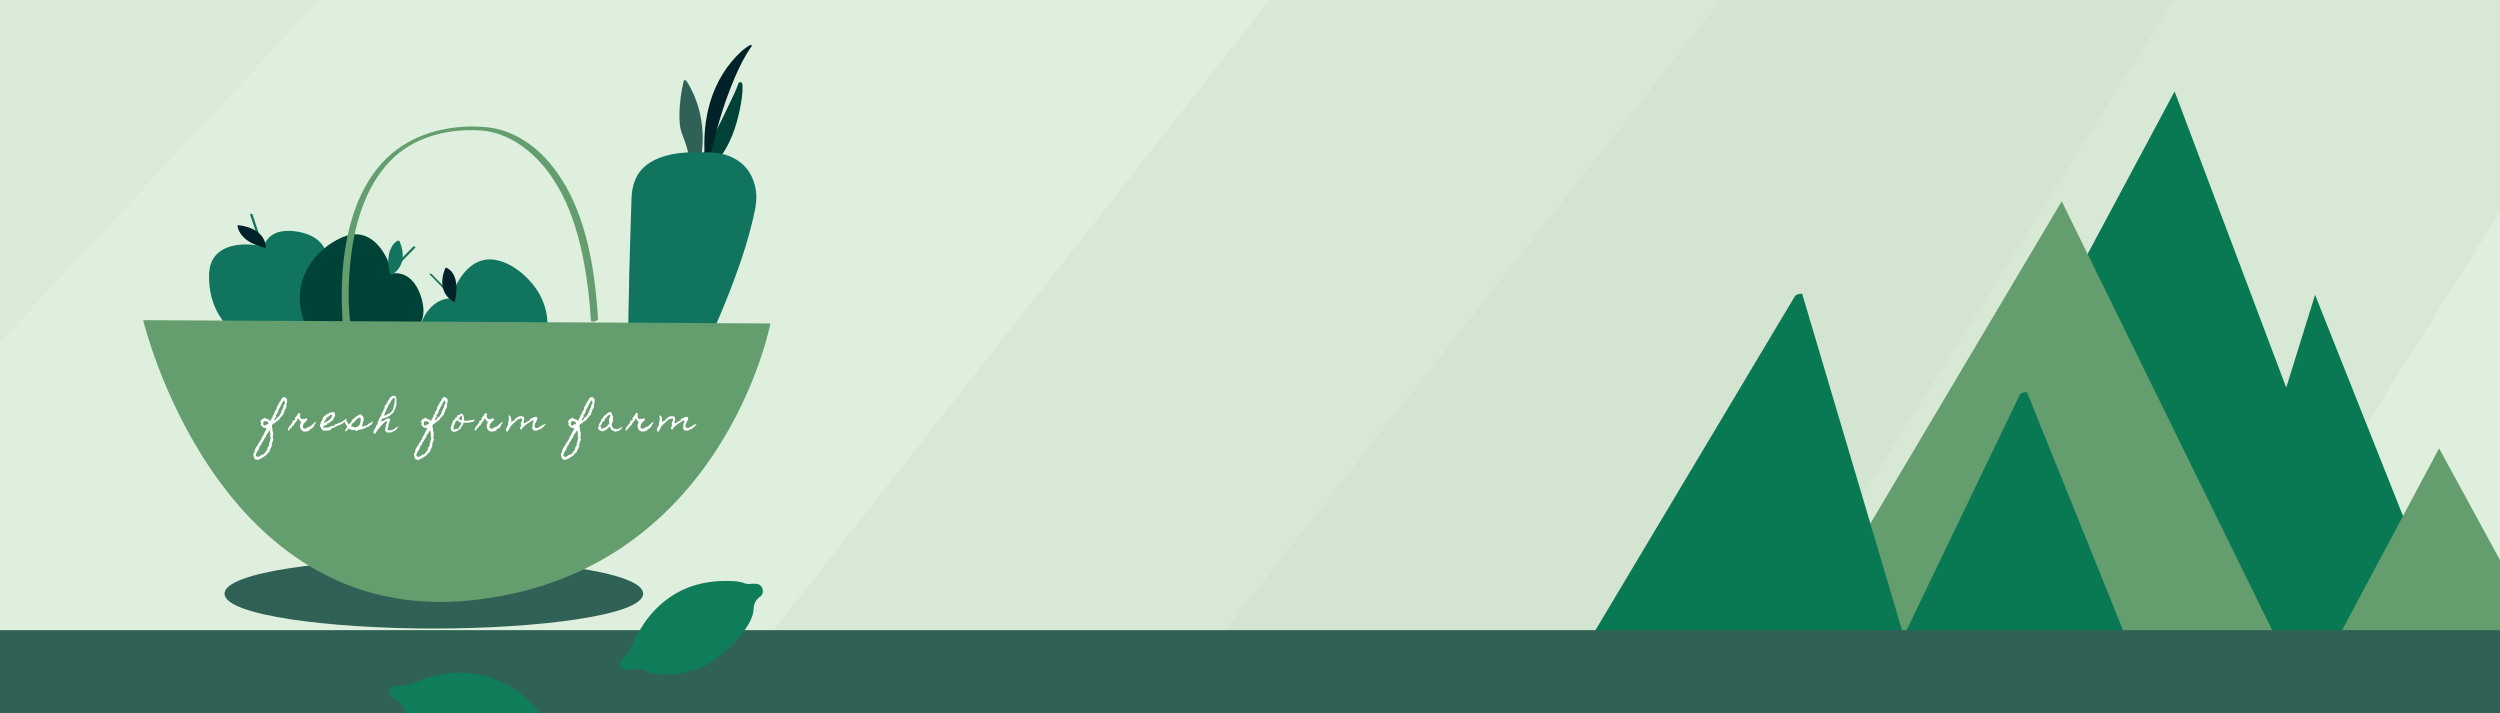 <?xml version="1.0" encoding="utf-8"?>
<!-- Generator: Adobe Illustrator 16.0.0, SVG Export Plug-In . SVG Version: 6.00 Build 0)  -->
<!DOCTYPE svg PUBLIC "-//W3C//DTD SVG 1.1//EN" "http://www.w3.org/Graphics/SVG/1.1/DTD/svg11.dtd">
<svg version="1.1" id="圖層_1" xmlns="http://www.w3.org/2000/svg" xmlns:xlink="http://www.w3.org/1999/xlink" x="0px" y="0px"
	 width="1367px" height="390px" viewBox="0 0 1367 390" enable-background="new 0 0 1367 390" xml:space="preserve">
<rect x="0" y="0" width="1367" height="390" fill="#808080" stroke="none"/>
<g>
	<defs>
		<rect id="SVGID_1_" width="1367" height="390"/>
	</defs>
	<clipPath id="SVGID_2_">
		<use xlink:href="#SVGID_1_"  overflow="visible"/>
	</clipPath>
	<rect y="-9" clip-path="url(#SVGID_2_)" fill="#DEEFDD" width="1391" height="524"/>
	<polygon opacity="0.3" clip-path="url(#SVGID_2_)" fill="#D1E2CF" points="269,-101 -123,319 -139,-42 	"/>
	<polygon opacity="0.5" clip-path="url(#SVGID_2_)" fill="#D1E2CF" points="747,-67 299,502 873,502 1243,-87 	"/>
	<polygon opacity="0.5" clip-path="url(#SVGID_2_)" fill="#D1E2CF" points="1016,-95 568,474 1142,474 1512,-115 	"/>
	<g clip-path="url(#SVGID_2_)">
		<path fill="#040000" d="M948.947-27.511c-1.008,0.336-2.016,0.672-2.976,1.032v7.393c0,0.792-0.216,1.128-0.72,1.344
			c-0.504,0.192-1.345,0.216-2.856,0.216c-0.048-0.312-0.216-0.768-0.384-1.104c1.128,0.024,2.136,0.024,2.4,0
			c0.312,0,0.432-0.096,0.432-0.456v-7.008c-1.129,0.384-2.185,0.768-3.097,1.08l-0.36-1.152c0.937-0.288,2.137-0.696,3.457-1.128
			v-5.905h-3.289v-1.08h3.289v-4.968h1.128v4.968h2.904v1.08h-2.904v5.544l2.808-0.936L948.947-27.511z M963.157-19.302h-11.281
			v1.776h-1.104v-14.809c-0.695,1.248-1.463,2.352-2.231,3.288c-0.192-0.192-0.673-0.576-0.912-0.792
			c2.04-2.256,3.769-5.736,4.872-9.265l1.104,0.24c-0.433,1.368-0.937,2.712-1.536,3.984h10.656v1.08h-5.016v3.697h4.561v1.08
			h-4.561v3.72h4.561v1.08h-4.561v3.84h5.448V-19.302z M956.604-33.799h-4.729v3.697h4.729V-33.799z M956.604-29.022h-4.729v3.72
			h4.729V-29.022z M951.876-20.382h4.729v-3.84h-4.729V-20.382z M957.66-35.023c-0.336-0.984-1.104-2.52-1.824-3.648l1.009-0.384
			c0.744,1.128,1.536,2.616,1.849,3.577L957.66-35.023z"/>
		<path fill="#040000" d="M975.924-36.007c0.576,0.576,1.152,1.368,1.488,1.992h9.145v0.936h-6.864v1.68h5.809v3.552h-13.657v1.632
			h14.065v0.936h-14.065v1.656h14.545c0,0-0.023,0.36-0.048,0.528c-0.288,3.384-0.528,4.656-1.032,5.161
			c-0.336,0.288-0.647,0.408-1.199,0.432c-0.433,0.024-1.345,0.024-2.258-0.048c-0.023-0.288-0.119-0.672-0.287-0.96
			c0.937,0.096,1.824,0.096,2.16,0.096s0.528-0.024,0.696-0.192c0.336-0.336,0.552-1.392,0.792-4.08h-14.426v-5.161h-2.256
			c-0.023,3.145-0.384,7.321-2.184,10.321c-0.217-0.192-0.672-0.528-0.937-0.624c1.823-3.024,2.04-7.128,2.04-10.129v-5.736h8.762
			c-0.337-0.552-0.744-1.152-1.178-1.632L975.924-36.007z M971.195-36.631h-5.328v-0.984h5.328v-1.656h1.129v1.656h3.264v0.984
			h-3.264v1.68h-1.129V-36.631z M968.531-33.079v1.68h4.513v-1.68H968.531z M973.044-30.511h-4.513v1.776h4.513V-30.511z
			 M968.771-18.246c0.816-0.912,1.536-2.448,1.896-3.577l0.888,0.36c-0.433,1.176-1.08,2.76-1.896,3.72L968.771-18.246z
			 M974.027-21.63c0.385,1.128,0.672,2.616,0.697,3.528l-1.009,0.192c0-0.96-0.288-2.424-0.624-3.552L974.027-21.63z M978.66-33.079
			h-4.584v1.68h4.584V-33.079z M974.076-28.735h4.584v-1.776h-4.584V-28.735z M977.172-21.942c0.721,0.96,1.369,2.28,1.656,3.144
			l-0.961,0.384c-0.263-0.936-0.911-2.232-1.559-3.24L977.172-21.942z M986.846-37.615v0.984h-4.896v1.68h-1.129v-1.68h-3.672
			v-0.984h3.672v-1.656h1.129v1.656H986.846z M979.692-30.511v1.776h4.681v-1.776H979.692z M981.685-19.446
			c-0.36-0.696-1.248-1.704-1.992-2.4l0.792-0.456c0.816,0.672,1.68,1.656,2.064,2.304L981.685-19.446z"/>
		<path fill="#040000" d="M992.795-28.159c-0.527,2.616-1.535,5.953-2.64,7.681c-0.144-0.36-0.456-0.84-0.673-1.152
			c0.961-1.512,1.993-4.44,2.425-6.769L992.795-28.159z M994.836-30.103v12.553h-1.105v-12.553h-3.983v-1.104h3.983v-8.041h1.105
			v8.041h4.152v1.104H994.836z M991.476-32.287c-0.144-1.392-0.769-3.552-1.44-5.184l0.912-0.216
			c0.721,1.608,1.32,3.769,1.512,5.161L991.476-32.287z M996.061-28.423c0.455,0.744,2.135,4.177,2.496,5.041l-0.912,0.864
			c-0.385-1.224-1.801-4.512-2.257-5.424L996.061-28.423z M998.748-37.423c-0.6,1.728-1.368,3.96-2.016,5.256l-0.816-0.288
			c0.6-1.368,1.367-3.72,1.752-5.28L998.748-37.423z M1008.205-24.462v6.913h-1.104v-6.721l-7.944,1.464l-0.217-1.056l8.161-1.464
			v-13.921h1.104v13.705l3.023-0.528l0.193,1.032L1008.205-24.462z M1003.74-27.679c-0.863-0.864-2.592-2.064-4.032-2.808
			l0.552-0.816c1.465,0.72,3.193,1.848,4.057,2.688L1003.74-27.679z M1004.845-33.463c-0.769-0.912-2.425-2.208-3.841-3.048
			l0.648-0.816c1.416,0.84,3.024,2.04,3.793,2.976L1004.845-33.463z"/>
		<path fill="#040000" d="M1021.02-22.638c-2.544,0.864-5.208,1.776-7.225,2.472l-0.313-1.176c0.938-0.288,2.113-0.672,3.409-1.08
			v-7.033h-2.929v-1.08h2.929v-5.856h-3.169v-1.104h7.178v1.104h-2.904v5.856h2.615v1.08h-2.615v6.648
			c0.912-0.288,1.896-0.6,2.832-0.936L1021.02-22.638z M1035.518-19.422v1.08h-15.578v-1.08h7.705v-3.864h-5.761v-1.08h5.761v-3.289
			h-5.377v-10.441h12.049v10.441h-5.52v3.289h5.928v1.08h-5.928v3.864H1035.518z M1023.348-33.439h4.369v-3.625h-4.369V-33.439z
			 M1023.348-28.71h4.369v-3.696h-4.369V-28.71z M1033.213-37.063h-4.465v3.625h4.465V-37.063z M1033.213-32.407h-4.465v3.696h4.465
			V-32.407z"/>
	</g>
	<g clip-path="url(#SVGID_2_)">
		<g>
			<polygon fill="#097953" points="1189.076,50 1250.105,211.936 1265.885,161.235 1354.58,384.318 1004.59,394.766 			"/>
		</g>
		<g>
			<polygon fill="#649E6E" points="1127.348,110.073 1268.318,397.368 956.748,397.368 			"/>
		</g>
		<g>
			<polygon fill="#097953" points="868.916,353.275 983.514,161.424 1040.333,352.813 1106.471,215.277 1161.859,352.483 			"/>
		</g>
		<g>
			<g>
				<path fill="#097953" d="M870.87,352.906c33.396-55.91,66.792-111.819,100.188-167.729c4.803-8.041,9.605-16.082,14.408-24.123
					c-1.313,0.3-2.627,0.6-3.939,0.899c16.579,55.845,33.158,111.688,49.736,167.533c2.361,7.952,4.723,15.904,7.084,23.855
					c0.248,0.837,3.654-0.306,3.939-0.899c19.338-40.215,38.677-80.43,58.016-120.644c2.707-5.631,5.414-11.261,8.122-16.891
					c-1.313,0.3-2.628,0.6-3.94,0.899c16.186,40.091,32.369,80.183,48.554,120.274c2.279,5.644,4.558,11.288,6.836,16.932
					c1.095-0.428,2.19-0.854,3.287-1.282c-32.89,0.09-65.778,0.179-98.669,0.268c-52.696,0.143-105.393,0.285-158.09,0.428
					c-12.062,0.032-24.123,0.064-36.186,0.098c-0.789,0.002-4.467,1.508-2.602,1.503c32.89-0.089,65.779-0.178,98.668-0.267
					c52.697-0.143,105.395-0.285,158.09-0.428c12.063-0.033,24.125-0.065,36.186-0.098c0.426-0.001,3.59-0.531,3.287-1.282
					c-16.184-40.091-32.369-80.183-48.554-120.274c-2.278-5.644-4.558-11.288-6.835-16.932c-0.337-0.833-3.643,0.278-3.941,0.899
					c-19.338,40.215-38.676,80.43-58.015,120.645c-2.708,5.63-5.415,11.261-8.122,16.891c1.313-0.3,2.627-0.6,3.94-0.899
					c-16.579-55.845-33.158-111.688-49.737-167.533c-2.361-7.951-4.723-15.903-7.083-23.855c-0.26-0.877-3.614,0.354-3.94,0.899
					c-33.396,55.91-66.792,111.819-100.188,167.729c-4.803,8.041-9.606,16.082-14.408,24.123
					C866.754,353.993,870.301,353.86,870.87,352.906z"/>
			</g>
		</g>
		<g>
			<polygon fill="#649E6E" points="1391.146,350.532 1333.695,245.15 1272.281,360.289 			"/>
		</g>
		<g>
			<rect x="-8" y="344.56" fill="#2F6156" width="1483.615" height="218.44"/>
		</g>
	</g>
	<g clip-path="url(#SVGID_2_)">
		<g>
			<path fill="#2F6156" d="M237.227,305.539c-56.255,0-114.442,7.134-114.442,19.074c0,11.939,58.188,19.074,114.442,19.074
				c56.254,0,114.441-7.135,114.441-19.074C351.668,312.673,293.48,305.539,237.227,305.539z"/>
			<g>
				<g>
					<path fill="#004238" d="M405.643,45.372c-0.49-0.589-1.264-0.592-1.699-0.034c-0.254,0.326-0.379,0.817-0.51,1.2
						c-1.177,3.354-2.889,6.601-4.387,9.816c-3.027,6.496-6.192,12.935-9.623,19.229c-1.698,3.116-3.461,6.201-5.373,9.19
						c-0.947,1.48-1.818,3.196-3.213,4.295c-2.527,1.993-5.209,4.042-7.293,6.51c-0.49,0.581-1.347,1.463-0.63,2.149
						c0.906,0.867,2.71,0.193,3.668-0.129c5.685-1.911,11.13-4.745,15.176-9.237c7.338-8.146,11.058-19.416,13.075-30.007
						c0.676-3.549,1.274-7.234,1.193-10.86C406.014,46.865,406.078,45.896,405.643,45.372z"/>
					<path fill="#002228" d="M411.183,24.981c0.037-0.257-0.863-0.46-1.193-0.271c-0.005,0.002-0.011,0.003-0.016,0.006
						c-3.765,2.198-7.04,5.561-9.824,8.854c-7.134,8.438-11.6,18.872-13.629,29.683c-1.749,9.316-1.728,18.869-0.612,28.259
						c0.045,0.38,1.261,0.517,1.334,0.127c3.152-16.794,7.884-33.699,14.611-49.408c2.565-5.992,5.518-11.881,9.32-17.194
						c0.004-0.007-0.001-0.014,0.003-0.021C411.182,25.005,411.184,24.993,411.183,24.981z"/>
					<path fill="#2F6156" d="M377.152,47.265c-0.594-1.077-1.213-2.161-1.938-3.157c-0.184-0.251-1.219-0.44-1.317-0.026
						c-1.415,5.905-2.275,12.073-2.383,18.142c-0.069,3.882,0.164,7.92,1.655,11.55c1.968,4.789,3.298,9.781,4.339,14.847
						c0.617,3.005,1.163,6.038,1.545,9.083c-0.028,0.077,0.055,0.149,0.185,0.206c0.373,0.195,1.183,0.147,1.151-0.107
						C386.253,81.358,385.664,62.705,377.152,47.265z"/>
				</g>
				<path fill="#11745F" d="M410.872,96.186c-2.96-5.99-8.421-10.011-14.821-11.722c-4.585-1.225-9.373-1.387-14.086-1.054
					c-3.416-0.287-6.922-0.093-10.315,0.303c-6.324,0.739-12.862,2.503-18.003,6.407c-5.98,4.542-8.094,11.104-8.325,18.369
					c-0.169,5.287-0.347,10.574-0.513,15.861c-0.502,15.975-0.928,31.952-1.173,47.933c-0.255,16.702-0.394,33.427,0.177,50.125
					c0.21,6.126,0.49,12.268,1.176,18.362c0.359,3.197,0.551,7.216,2.215,10.078c3.074,5.29,10.889-8.383,11.965-10.068
					c8.457-13.245,15.596-27.39,22.388-41.542c8.257-17.203,15.877-34.77,22.228-52.771c2.743-7.774,5.257-15.65,7.195-23.667
					c1.191-4.919,2.646-10.316,2.592-15.416C413.53,103.541,412.572,99.625,410.872,96.186z"/>
			</g>
			<g>
				<g>
					<g>
						<g>
							<g>
								<path fill="#11745F" d="M136.701,117.151c2.271,6.815,4.543,13.631,6.814,20.446c0.139,0.415,1.431,0.261,1.341-0.01
									c-2.272-6.815-4.544-13.631-6.816-20.446C137.902,116.726,136.61,116.88,136.701,117.151L136.701,117.151z"/>
							</g>
						</g>
					</g>
					<path fill="#11745F" d="M176.785,134.622c-2.859-4.18-6.975-6.307-11.775-7.476c-5.816-1.416-13.305-1.743-17.909,2.766
						c-1.385,1.355-2.334,3.033-2.991,4.842c-8.807-1.975-21.666-2.009-27.208,6.254c-2.311,3.444-2.692,7.599-2.597,11.64
						c0.105,4.518,0.9,9.023,2.441,13.276c3.038,8.386,9.007,15.505,17.025,19.509c4.187,2.091,8.775,3.29,13.428,3.707
						c4.47,0.4,9.297,0.333,13.6-1.085c6.573-2.166,11.573-7.384,14.886-13.31c3.628-6.486,5.526-14.001,5.714-21.415
						C181.562,146.906,180.481,140.023,176.785,134.622z"/>
					<path fill="#002228" d="M145.308,135.295c-0.043-7.822-8.334-11.623-15-12.146c-0.16-0.013-0.39-0.012-0.388,0.189
						c0.014,1.804,1.045,3.674,2.11,5.054c2.981,3.861,7.813,5.807,12.407,6.984c0.167,0.069,0.356,0.11,0.519,0.115
						c0.142,0.015,0.223-0.006,0.256-0.05C145.268,135.409,145.309,135.365,145.308,135.295z"/>
				</g>
				<g>
					<g>
						<g>
							<g>
								<path fill="#11745F" d="M225.973,134.792c-5.01,5.148-10.021,10.297-15.031,15.446c-0.27,0.277,0.935,0.766,1.205,0.488
									c5.01-5.149,10.021-10.298,15.03-15.446C227.447,135.002,226.243,134.514,225.973,134.792L225.973,134.792z"/>
							</g>
						</g>
					</g>
					<path fill="#004238" d="M230.335,162.627c-1.731-5.701-5.271-11.638-11.52-12.984c-1.428-0.309-2.883-0.342-4.328-0.205
						c-2.239-8.615-7.86-19.325-17.353-21.079c-3.408-0.63-6.862,0.029-10.007,1.407c-4.565,1.999-8.802,4.894-12.368,8.369
						c-7.107,6.926-11.365,16.517-10.827,26.512c0.294,5.475,1.958,10.809,4.515,15.64c1.973,3.729,4.334,7.168,7.778,9.669
						c5.585,4.055,12.723,5.417,19.513,5.186c7.331-0.249,14.676-2.252,21.127-5.744c5.63-3.049,11.089-7.516,13.566-13.586
						C232.2,171.474,231.658,166.984,230.335,162.627z"/>
					<path fill="#11745F" d="M218.473,131.892c-0.141-0.335-0.942-0.343-1.209-0.202c-1.496,0.789-2.634,2.371-3.376,3.835
						c-2.232,4.401-1.706,9.634-0.607,14.27c0.063,0.267,0.847,0.371,1.167,0.218c0.014-0.005,0.029-0.01,0.042-0.016
						c1.75-0.919,3.229-2.567,4.196-4.258C221.173,141.392,220.327,136.303,218.473,131.892z"/>
				</g>
				<g>
					<g>
						<g>
							<g>
								<path fill="#11745F" d="M234.844,149.951c5.01,5.148,10.02,10.298,15.029,15.446c0.247,0.254,1.533,0.235,1.182-0.125
									c-5.01-5.149-10.021-10.298-15.03-15.446C235.777,149.572,234.491,149.591,234.844,149.951L234.844,149.951z"/>
							</g>
						</g>
					</g>
					<path fill="#11745F" d="M293.276,158.073c-5.074-7.424-14.009-14.833-23.185-16.081c-12.412-1.688-20.381,10.544-23.517,21.141
						c-11.093,0.131-18.321,12.578-17.441,23.101c1.215,14.529,18.938,22.479,31.403,24.383c7.249,1.107,15.043,0.619,21.747-2.547
						c8.238-3.892,13.138-12.02,15.656-20.529C300.919,177.479,299.193,166.73,293.276,158.073z"/>
					<path fill="#002228" d="M244.438,146.557c-0.147-0.078-0.772-0.303-0.886-0.034c-1.898,4.514-2.694,9.706-0.05,14.098
						c0.975,1.618,2.403,3.122,4.068,4.067c0.308,0.272,1.077,0.448,1.14,0.182C250.052,159.213,250.693,149.854,244.438,146.557z"
						/>
				</g>
			</g>
			<path fill="#107D5A" d="M301.106,396.857c-1.454-1.701-3.552-2.73-4.568-4.807c-1.739-3.823-5.353-7.135-8.425-9.892
				c-4.533-4.068-9.678-7.477-15.26-9.927c-6.971-3.06-14.56-4.562-22.17-4.405c-4.733,0.098-9.447,0.82-14.018,2.041
				c-2.525,0.675-5.01,1.495-7.445,2.44c-1.575,0.611-3.101,1.408-4.716,1.909c-2.497,0.776-5.032,0.731-7.605,0.902
				c-1.297,0.086-2.624,0.308-3.358,1.5c-0.887,1.442-0.881,3.118,0.328,4.326c0.686,0.686,1.55,1.168,2.356,1.69
				c1.171,0.756,2.198,1.673,3.113,2.724c1.343,1.542,2.008,3.04,2.648,4.913c0.182,0.532,0.483,1.021,0.782,1.493
				c1.17,1.857,2.629,3.548,4.144,5.13c4.946,5.163,11.05,9.304,17.711,11.91c9.059,3.545,18.669,3.673,28.232,2.608
				c5.253-0.584,11.364-1.461,15.794-4.627c0.422-0.301,0.797-0.637,1.172-0.991c0.917-0.865,1.826-1.575,2.986-2.098
				c0.778-0.351,1.677-0.69,2.541-0.722c0.802-0.029,1.523,0.291,2.311,0.316C300.935,403.401,303.351,399.483,301.106,396.857z"/>
			<path fill="#107D5A" d="M414.265,319.349c-2.306-0.552-4.723,0.44-6.993-0.366c-3.43-1.362-7.619-1.355-11.261-1.333
				c-5.187,0.031-10.384,0.731-15.374,2.153c-14.9,4.247-26.282,15.104-32.982,28.896c-0.801,1.647-1.452,3.358-2.228,5.015
				c-0.987,2.106-2.546,3.9-4.161,5.546c-1.268,1.289-2.773,2.608-2.086,4.57c0.463,1.319,1.382,2.253,2.773,2.481
				c1.978,0.325,3.94-0.544,5.91-0.589c2.362-0.054,4.282,0.528,6.328,1.603c1.34,0.704,3.031,0.896,4.505,1.095
				c6.627,0.893,13.551,0.228,19.944-1.681c9.848-2.939,17.4-9.171,24.081-16.798c3.729-4.257,8.114-9.493,9.18-15.263
				c0.092-0.5,0.121-0.989,0.147-1.494c0.157-2.979,1.138-5.215,3.572-6.932C418.234,324.409,417.325,320.08,414.265,319.349z"/>
			<g>
				<g>
					<path fill="#649E6E" d="M191.483,176.021c-1.28-10.663-0.998-21.711,0.072-32.366c1.979-19.709,7.563-40.613,21.528-55.343
						c12.921-13.628,31.926-18.021,49.473-17c11.297,0.657,21.849,6.594,29.831,14.35c19.436,18.884,26.268,48.054,29.337,73.981
						c0.62,5.234,1.064,10.486,1.398,15.746c0.062,0.957,3.963,0.23,3.883-1.04c-1.873-29.528-7.134-63.177-27.367-86.287
						c-8.438-9.637-20.097-17.088-33.039-18.451c-16.826-1.771-35.205,1.726-49.032,11.744
						c-17.352,12.571-25.464,33.727-28.741,54.204c-1.392,8.699-1.994,17.529-1.973,26.336c0.007,3.083,0.093,6.167,0.27,9.245
						c0.091,1.58-0.101,3.715,0.403,5.232c0.067,0.204,0.049,0.473,0.075,0.689C187.722,178.066,191.632,177.255,191.483,176.021
						L191.483,176.021z"/>
				</g>
			</g>
			<g>
				<path fill="#649E6E" d="M78.28,175.067c0,0,39.665,166.744,178.105,153.307C394.825,314.937,421.27,176.859,421.27,176.859
					L78.28,175.067z"/>
			</g>
		</g>
		<g>
			<g>
				<path fill="#FFFFFF" d="M157.03,218.663c-0.014,0.48-0.057,0.946-0.132,1.399c-0.076,0.454-0.223,0.889-0.436,1.305l0.02,0.019
					c0.137,0.215,0.201,0.426,0.188,0.633c-0.014,0.208-0.06,0.416-0.142,0.624c-0.084,0.208-0.178,0.416-0.285,0.624
					c-0.105,0.208-0.178,0.413-0.216,0.614c-0.24,0.102-0.378,0.236-0.416,0.407c-0.038,0.17-0.061,0.347-0.067,0.529
					s-0.041,0.359-0.103,0.529c-0.063,0.17-0.234,0.299-0.511,0.388l-0.113,0.038c0.213,0.214,0.311,0.399,0.292,0.558
					c-0.019,0.157-0.095,0.302-0.227,0.435c-0.133,0.132-0.293,0.258-0.481,0.378c-0.189,0.119-0.348,0.243-0.473,0.368
					c0.038,0.025,0.075,0.054,0.113,0.085c0.038,0.032,0.068,0.061,0.095,0.085c-0.14,0.126-0.287,0.249-0.445,0.369
					c-0.156,0.12-0.306,0.246-0.443,0.378c-0.14,0.133-0.258,0.277-0.359,0.435c-0.102,0.158-0.158,0.344-0.17,0.558
					c-0.05,0.064-0.117,0.107-0.2,0.133c-0.08,0.025-0.163,0.047-0.245,0.066c-0.081,0.019-0.156,0.045-0.228,0.075
					c-0.068,0.032-0.122,0.085-0.159,0.161l-0.019,0.019c0,0.089,0.012,0.196,0.037,0.321c-0.239,0.026-0.447,0.085-0.624,0.18
					s-0.337,0.212-0.481,0.35c-0.146,0.139-0.291,0.29-0.435,0.454c-0.146,0.164-0.301,0.314-0.464,0.454h-0.02v-0.038
					c-0.025-0.025-0.049-0.045-0.075-0.057c-0.026-0.013-0.05-0.032-0.075-0.057c-0.064-0.013-0.158,0.024-0.284,0.113
					c-0.126,0.088-0.208,0.157-0.245,0.208c-0.064,0.139-0.148,0.274-0.255,0.406c-0.108,0.133-0.196,0.265-0.265,0.396
					c-0.07,0.133-0.102,0.274-0.095,0.426c0.005,0.151,0.099,0.315,0.273,0.491c-0.088,0.177-0.11,0.366-0.065,0.567
					c0.043,0.202,0.095,0.395,0.151,0.576c0.057,0.184,0.096,0.354,0.122,0.511c0.025,0.157-0.026,0.286-0.151,0.388
					c0.012,0.101,0.029,0.191,0.048,0.274c0.02,0.081,0.084,0.147,0.198,0.198h0.189c-0.026,0.214-0.035,0.485-0.028,0.813
					c0.006,0.327,0.002,0.661-0.01,1.002c-0.012,0.34-0.038,0.661-0.076,0.963c-0.037,0.303-0.106,0.536-0.208,0.7
					c0.102,0.101,0.201,0.192,0.303,0.274c0.102,0.081,0.157,0.198,0.17,0.35c0,0.139-0.034,0.276-0.103,0.416
					c-0.07,0.139-0.141,0.274-0.208,0.406c-0.071,0.132-0.121,0.262-0.151,0.388c-0.033,0.125,0.001,0.252,0.103,0.378
					c-0.227,0.126-0.378,0.28-0.453,0.464c-0.076,0.182-0.114,0.393-0.114,0.633c0,0.163,0.008,0.381,0.02,0.651
					c0.014,0.271-0.012,0.477-0.075,0.614c-0.076,0.151-0.155,0.303-0.236,0.454c-0.082,0.151-0.161,0.303-0.237,0.454
					c-0.15,0.315-0.287,0.633-0.405,0.955c-0.12,0.321-0.242,0.646-0.37,0.974c-0.023,0.087-0.053,0.17-0.084,0.245
					c-0.031,0.076-0.061,0.158-0.086,0.246c-0.188-0.037-0.321-0.025-0.396,0.038c-0.076,0.063-0.138,0.135-0.188,0.217
					c-0.052,0.082-0.114,0.164-0.189,0.246s-0.215,0.123-0.416,0.123v0.057c-0.051,0.29-0.203,0.548-0.453,0.774
					c-0.253,0.227-0.544,0.444-0.87,0.652c-0.329,0.208-0.656,0.41-0.983,0.605c-0.328,0.195-0.593,0.394-0.794,0.596h-0.02
					c-0.227-0.025-0.441,0.031-0.643,0.17c-0.201,0.138-0.403,0.267-0.604,0.388c-0.201,0.119-0.42,0.195-0.651,0.227
					c-0.233,0.031-0.49-0.066-0.767-0.293v-0.019c-0.064,0.012-0.106,0.019-0.133,0.019c-0.023,0-0.043,0.003-0.057,0.01
					c-0.013,0.006-0.027,0.019-0.047,0.037c-0.019,0.02-0.053,0.054-0.104,0.104v-0.019c-0.213-0.127-0.397-0.281-0.549-0.464
					c-0.15-0.183-0.257-0.394-0.321-0.634c0.025-0.024,0.054-0.053,0.086-0.085c0.031-0.031,0.061-0.06,0.085-0.085
					c-0.176-0.101-0.3-0.242-0.368-0.425s-0.113-0.381-0.133-0.596c-0.019-0.214-0.03-0.426-0.037-0.633
					c-0.007-0.208-0.042-0.388-0.105-0.539c0.189-0.025,0.344-0.11,0.464-0.255c0.119-0.146,0.243-0.274,0.368-0.388
					c-0.023-0.025-0.046-0.089-0.065-0.189c-0.019-0.102-0.028-0.164-0.028-0.188c-0.013-0.24,0.019-0.473,0.094-0.7
					c0.076-0.227,0.171-0.444,0.284-0.652c0.112-0.208,0.227-0.415,0.34-0.624c0.114-0.207,0.208-0.425,0.284-0.652
					c0.265-0.214,0.469-0.437,0.615-0.671c0.145-0.232,0.285-0.5,0.424-0.803c0.039-0.089,0.092-0.202,0.16-0.34
					c0.07-0.14,0.149-0.278,0.237-0.416c0.087-0.14,0.183-0.263,0.283-0.369c0.102-0.107,0.201-0.18,0.303-0.218
					c-0.012-0.025-0.019-0.082-0.019-0.17c0-0.215,0.072-0.395,0.217-0.539c0.146-0.145,0.287-0.287,0.426-0.425
					c0.14-0.139,0.242-0.29,0.312-0.454c0.07-0.164,0.029-0.378-0.122-0.643c0.352-0.315,0.636-0.665,0.851-1.05
					c0.213-0.384,0.405-0.771,0.576-1.162c0.17-0.391,0.347-0.775,0.529-1.153c0.182-0.378,0.427-0.718,0.729-1.021l0.038-0.038
					c-0.052-0.239-0.111-0.413-0.181-0.521c-0.069-0.106-0.158-0.176-0.265-0.207s-0.227-0.051-0.359-0.057
					c-0.133-0.007-0.276-0.025-0.435-0.058c-0.158-0.03-0.33-0.101-0.52-0.208c-0.188-0.106-0.39-0.279-0.604-0.52
					c-0.178-0.101-0.299-0.198-0.37-0.293c-0.068-0.095-0.125-0.191-0.17-0.293c-0.043-0.101-0.084-0.205-0.122-0.312
					c-0.037-0.107-0.106-0.23-0.207-0.368c0.226-0.14,0.329-0.293,0.311-0.464c-0.02-0.17-0.076-0.334-0.171-0.491
					c-0.094-0.157-0.186-0.307-0.272-0.444c-0.088-0.139-0.102-0.246-0.038-0.321c0.05-0.113,0.145-0.189,0.283-0.228
					c0.14-0.037,0.258-0.075,0.359-0.113c-0.026-0.113-0.016-0.22,0.027-0.321c0.045-0.101,0.108-0.191,0.189-0.274
					c0.082-0.081,0.173-0.151,0.274-0.208s0.201-0.104,0.303-0.142c0.113,0.026,0.205,0.026,0.273,0
					c0.069-0.024,0.133-0.057,0.189-0.095c0.057-0.037,0.102-0.078,0.132-0.123c0.031-0.043,0.067-0.072,0.104-0.085l-0.019-0.151
					c0.214-0.063,0.402-0.047,0.567,0.048c0.163,0.095,0.322,0.205,0.473,0.331c0.176,0.139,0.334,0.249,0.473,0.331
					c0.138,0.082,0.322,0.104,0.549,0.065h0.019c0.062,0.063,0.129,0.117,0.198,0.161c0.068,0.045,0.136,0.092,0.197,0.142
					c0.063-0.038,0.113-0.078,0.151-0.123c0.038-0.044,0.102-0.047,0.188-0.01l-0.15,0.151l0.794,0.624l0.473-0.643l-0.095-0.019
					l-0.133-0.133c0-0.101,0.035-0.183,0.105-0.246c0.068-0.063,0.104-0.144,0.104-0.245c-0.025-0.05-0.051-0.082-0.076-0.095
					l0.038-0.038c0.265,0.025,0.426-0.012,0.483-0.113c0.057-0.101,0.087-0.22,0.094-0.359c0.006-0.138,0.028-0.286,0.065-0.444
					c0.038-0.157,0.177-0.28,0.416-0.368c-0.201-0.189-0.283-0.328-0.246-0.416c0.038-0.088,0.116-0.16,0.237-0.217
					c0.119-0.057,0.248-0.123,0.387-0.199c0.14-0.075,0.208-0.195,0.208-0.358c0-0.063-0.007-0.117-0.019-0.161
					c-0.012-0.045-0.02-0.098-0.02-0.16c0-0.278,0.072-0.53,0.219-0.757c0.145-0.227,0.303-0.447,0.473-0.662
					c0.17-0.214,0.321-0.438,0.454-0.671c0.132-0.233,0.179-0.494,0.141-0.784c0-0.038-0.012-0.095-0.038-0.171
					c0.114-0.276,0.253-0.541,0.416-0.794c0.164-0.252,0.321-0.503,0.473-0.756c0.152-0.252,0.293-0.51,0.425-0.774
					c0.133-0.265,0.23-0.543,0.294-0.832c0.05-0.013,0.113-0.025,0.189-0.038c0.075-0.013,0.125-0.057,0.151-0.132
					c-0.015-0.063-0.019-0.12-0.019-0.171c0-0.05-0.008-0.101-0.02-0.151h0.02c0.1,0.013,0.17,0.004,0.207-0.028
					c0.038-0.03,0.088-0.078,0.151-0.142c0.024-0.024,0.054-0.05,0.084-0.075c0.033-0.025,0.054-0.057,0.067-0.095
					c0.024-0.403,0.138-0.721,0.341-0.955c0.2-0.232,0.435-0.482,0.699-0.747c0.605-0.176,1.097-0.116,1.475,0.18
					C156.52,217.722,156.816,218.134,157.03,218.663z M147.917,239.762c-0.024-0.089-0.034-0.18-0.027-0.274
					c0.005-0.095,0.053-0.161,0.141-0.199c-0.1-0.088-0.163-0.17-0.189-0.245c-0.023-0.076-0.038-0.151-0.038-0.228
					c0-0.075,0-0.147,0-0.217s-0.019-0.154-0.057-0.256c0.053-0.238,0.073-0.479,0.067-0.717c-0.007-0.24-0.025-0.477-0.057-0.709
					c-0.032-0.234-0.067-0.471-0.104-0.71c-0.038-0.239-0.057-0.479-0.057-0.718c-0.201-0.076-0.327-0.092-0.378-0.048
					s-0.078,0.106-0.085,0.189c-0.007,0.082-0.025,0.16-0.057,0.236s-0.136,0.113-0.313,0.113v0.075
					c0.063,0.114,0.052,0.233-0.038,0.359c-0.088,0.126-0.194,0.259-0.32,0.397s-0.245,0.28-0.358,0.426
					c-0.113,0.144-0.17,0.299-0.17,0.463c-0.189,0.126-0.32,0.28-0.389,0.462c-0.069,0.184-0.126,0.366-0.17,0.549
					c-0.045,0.183-0.107,0.354-0.189,0.511s-0.23,0.274-0.443,0.35c-0.026,0.024-0.038,0.044-0.038,0.057
					c-0.063,0.202-0.128,0.372-0.189,0.511c-0.063,0.139-0.127,0.271-0.188,0.396c-0.064,0.126-0.14,0.252-0.228,0.379
					c-0.089,0.125-0.196,0.271-0.321,0.435c-0.252,0.327-0.464,0.646-0.635,0.955c-0.169,0.309-0.272,0.671-0.311,1.086
					c-0.314,0.051-0.533,0.17-0.653,0.359c-0.118,0.189-0.204,0.404-0.254,0.643c-0.05,0.24-0.099,0.482-0.143,0.729
					c-0.043,0.246-0.142,0.457-0.292,0.633h-0.02c-0.177,0.266-0.359,0.532-0.548,0.804c-0.189,0.271-0.36,0.549-0.511,0.832
					c-0.151,0.283-0.273,0.577-0.368,0.879c-0.095,0.303-0.143,0.624-0.143,0.964c0.151,0.177,0.328,0.306,0.529,0.388
					s0.404,0.168,0.604,0.255l0.02-0.019c0.253-0.038,0.469-0.104,0.651-0.198c0.185-0.095,0.354-0.199,0.511-0.313
					c0.158-0.113,0.316-0.236,0.473-0.368c0.158-0.133,0.339-0.256,0.54-0.368c0.265,0.012,0.495-0.017,0.688-0.085
					c0.196-0.07,0.372-0.17,0.529-0.303c0.159-0.133,0.3-0.287,0.427-0.463c0.126-0.178,0.251-0.366,0.378-0.567
					c0.113-0.215,0.266-0.448,0.454-0.699c0.189-0.253,0.391-0.436,0.605-0.549c0.012,0,0.021-0.004,0.027-0.01
					c0.007-0.007,0.016-0.009,0.029-0.009c-0.038-0.051-0.075-0.13-0.113-0.236c-0.038-0.108-0.058-0.192-0.058-0.256
					c-0.014-0.303,0.065-0.562,0.236-0.775c0.17-0.214,0.337-0.422,0.5-0.624c0.165-0.201,0.278-0.412,0.341-0.633
					c0.063-0.221-0.013-0.488-0.228-0.803c0.228-0.164,0.373-0.357,0.435-0.577c0.063-0.221,0.108-0.447,0.133-0.681
					c0.025-0.233,0.06-0.467,0.104-0.699c0.045-0.233,0.174-0.457,0.387-0.671l0.057-0.058L147.917,239.762z M146.839,231.765
					c-0.125-0.126-0.201-0.259-0.228-0.396c-0.023-0.139-0.042-0.271-0.057-0.397c-0.012-0.126-0.039-0.242-0.084-0.35
					s-0.147-0.192-0.311-0.256l-0.02-0.019c-0.088,0.038-0.199,0.063-0.331,0.076c-0.133,0.013-0.272,0.009-0.416-0.01
					c-0.145-0.019-0.284-0.048-0.416-0.085c-0.132-0.038-0.235-0.082-0.312-0.133l-0.019,0.02c-0.328,0.214-0.54,0.463-0.634,0.746
					c-0.096,0.284-0.117,0.615-0.065,0.993c0,0.024,0.001,0.057,0.008,0.095c0.008,0.037,0.016,0.088,0.029,0.151
					c0.013,0.063,0.024,0.132,0.038,0.207c0.189,0.202,0.365,0.302,0.529,0.302c0.163,0,0.321-0.047,0.473-0.142
					c0.151-0.094,0.303-0.207,0.454-0.339c0.151-0.133,0.308-0.23,0.473-0.293h0.019
					C146.323,232.149,146.611,232.093,146.839,231.765z M155.896,220.309c-0.064-0.038-0.108-0.127-0.133-0.265
					c-0.026-0.139-0.057-0.29-0.095-0.454c-0.038-0.163-0.093-0.309-0.161-0.435c-0.069-0.126-0.174-0.201-0.312-0.228l-0.038,0.038
					c-0.177,0.215-0.348,0.457-0.51,0.729c-0.165,0.271-0.325,0.552-0.483,0.841c-0.156,0.29-0.308,0.579-0.454,0.87
					c-0.145,0.29-0.273,0.554-0.387,0.793c-0.025,0.063-0.094,0.202-0.207,0.416c-0.114,0.215-0.234,0.444-0.36,0.69
					c-0.125,0.246-0.245,0.467-0.358,0.661c-0.113,0.196-0.178,0.301-0.189,0.313v0.019c-0.038,0.24-0.099,0.492-0.181,0.757
					c-0.081,0.265-0.183,0.523-0.3,0.774c-0.121,0.253-0.258,0.489-0.408,0.71c-0.151,0.22-0.321,0.406-0.511,0.558
					c-0.012,0.012-0.022,0.019-0.027,0.019c-0.007,0-0.017,0.006-0.029,0.019l0.038,0.038c0.201,0.277,0.271,0.501,0.208,0.671
					s-0.167,0.325-0.312,0.463c-0.146,0.14-0.294,0.291-0.445,0.454c-0.151,0.164-0.215,0.378-0.188,0.643
					c0,0.14,0.037,0.271,0.113,0.397h0.34c0.178-0.164,0.318-0.356,0.427-0.577c0.106-0.22,0.224-0.425,0.349-0.614
					c0.126-0.189,0.276-0.35,0.454-0.482s0.423-0.198,0.737-0.198l-0.038-0.321c0.404-0.403,0.73-0.863,0.983-1.38
					c0.251-0.517,0.397-1.059,0.436-1.626c0.2-0.075,0.336-0.18,0.405-0.312c0.068-0.133,0.12-0.28,0.15-0.444
					c0.031-0.164,0.076-0.328,0.133-0.492c0.057-0.163,0.174-0.314,0.351-0.454l0.038-0.037c0-0.063-0.007-0.123-0.02-0.18
					s-0.019-0.116-0.019-0.18c0-0.214,0.034-0.416,0.104-0.604c0.068-0.188,0.158-0.368,0.265-0.539
					c0.106-0.17,0.219-0.34,0.332-0.51S155.807,220.498,155.896,220.309z"/>
				<path fill="#FFFFFF" d="M172.604,231.5c-0.291,0.139-0.484,0.309-0.586,0.511c-0.102,0.201-0.179,0.409-0.235,0.623
					c-0.058,0.215-0.127,0.42-0.208,0.614c-0.083,0.196-0.256,0.357-0.521,0.482c-0.063,0.227-0.186,0.385-0.367,0.473
					c-0.184,0.089-0.377,0.168-0.578,0.236c-0.201,0.07-0.381,0.161-0.537,0.274c-0.158,0.113-0.237,0.31-0.237,0.586
					c-0.251,0.139-0.526,0.265-0.822,0.378s-0.604,0.199-0.926,0.256s-0.64,0.078-0.954,0.065c-0.316-0.013-0.612-0.075-0.89-0.188
					c-0.188-0.089-0.372-0.202-0.548-0.341c-0.064-0.051-0.124-0.092-0.18-0.122c-0.058-0.032-0.117-0.079-0.18-0.143
					c-0.15-0.15-0.278-0.327-0.378-0.529c-0.102-0.201-0.185-0.416-0.246-0.643c-0.063-0.227-0.113-0.454-0.151-0.681
					c-0.037-0.228-0.07-0.441-0.094-0.644l0.699-1.89c-0.366-0.289-0.662-0.626-0.889-1.012c-0.227-0.384-0.506-0.739-0.832-1.068
					c-0.063,0.089-0.145,0.165-0.246,0.228c-0.102,0.063-0.139,0.164-0.113,0.303l0.189,0.17c-0.416,0.453-0.835,0.968-1.257,1.541
					c-0.423,0.573-0.755,1.149-0.993,1.729c-0.277-0.012-0.473,0.055-0.586,0.199c-0.114,0.146-0.208,0.31-0.284,0.491
					c-0.075,0.184-0.17,0.35-0.284,0.501c-0.113,0.151-0.302,0.215-0.566,0.189c-0.063,0.14-0.126,0.287-0.189,0.444
					c-0.062,0.158-0.138,0.306-0.227,0.444c-0.088,0.139-0.194,0.255-0.321,0.35c-0.126,0.095-0.284,0.142-0.473,0.142
					c-0.101-0.101-0.156-0.208-0.171-0.321c-0.012-0.113,0-0.229,0.038-0.35c0.038-0.119,0.09-0.239,0.151-0.359
					c0.063-0.119,0.108-0.236,0.133-0.35c0.102-0.365,0.283-0.696,0.548-0.992s0.529-0.593,0.794-0.889s0.492-0.608,0.681-0.936
					c0.189-0.327,0.265-0.713,0.228-1.153c0.163-0.013,0.331-0.048,0.502-0.104c0.17-0.057,0.326-0.132,0.473-0.227
					c0.145-0.095,0.258-0.214,0.34-0.359c0.081-0.145,0.11-0.318,0.084-0.52c-0.102-0.05-0.157-0.123-0.17-0.218
					c-0.012-0.095-0.012-0.191,0-0.293c0.277-0.088,0.502-0.242,0.67-0.463c0.17-0.221,0.326-0.457,0.465-0.709
					c0.14-0.253,0.273-0.508,0.405-0.766c0.132-0.259,0.306-0.481,0.521-0.671c0.175,0.101,0.352,0.186,0.529,0.255
					c0.175,0.069,0.345,0.161,0.511,0.274c-0.114,0.151-0.185,0.296-0.208,0.435c-0.026,0.139-0.038,0.28-0.038,0.426
					c0,0.145,0,0.286,0,0.425s-0.038,0.283-0.113,0.435c0.201,0.177,0.371,0.385,0.51,0.624c0.138,0.24,0.314,0.442,0.529,0.605
					c0.152-0.114,0.321-0.173,0.512-0.18c0.188-0.006,0.379-0.006,0.575,0c0.196,0.007,0.382-0.006,0.559-0.038
					c0.175-0.031,0.321-0.135,0.435-0.313c0.051,0.051,0.125,0.076,0.226,0.076c0.102,0,0.202,0,0.303,0
					c0.102,0,0.188,0.017,0.265,0.047c0.075,0.032,0.12,0.093,0.132,0.18c0.014,0.102,0.011,0.171-0.009,0.208
					c-0.019,0.038-0.041,0.102-0.066,0.189c-0.024,0.102-0.031,0.151-0.02,0.151c0.014,0,0,0.044-0.037,0.132
					c-0.063,0.164-0.167,0.303-0.312,0.416c-0.145,0.114-0.29,0.224-0.435,0.331s-0.276,0.227-0.397,0.359
					c-0.12,0.132-0.179,0.299-0.179,0.501c-0.278,0.101-0.473,0.248-0.586,0.444c-0.113,0.195-0.189,0.416-0.228,0.662
					c-0.037,0.245-0.063,0.497-0.075,0.755c-0.014,0.259-0.057,0.495-0.132,0.709l0.17,0.189l0.151-0.189
					c0.176,0.253,0.387,0.41,0.632,0.473c0.246,0.063,0.502,0.083,0.766,0.057c0.127-0.188,0.274-0.34,0.445-0.453
					c0.17-0.113,0.353-0.208,0.548-0.284c0.194-0.075,0.396-0.144,0.605-0.208c0.207-0.063,0.405-0.138,0.595-0.227
					c0.151-0.075,0.28-0.157,0.389-0.246c0.106-0.087,0.223-0.188,0.349-0.303c0.378-0.352,0.753-0.698,1.126-1.039
					c0.371-0.34,0.745-0.687,1.124-1.039c0.075,0,0.125,0.037,0.151,0.113c0.025,0.075,0.037,0.16,0.037,0.255
					s-0.003,0.189-0.01,0.284C172.607,231.377,172.604,231.449,172.604,231.5z"/>
				<path fill="#FFFFFF" d="M189.538,229.458c-0.112,0.113-0.199,0.202-0.256,0.265c-0.057,0.063-0.106,0.123-0.151,0.18
					c-0.043,0.057-0.095,0.117-0.151,0.18c-0.057,0.063-0.141,0.157-0.255,0.283c-0.102,0.102-0.195,0.209-0.283,0.322
					s-0.188,0.214-0.303,0.303c-0.15-0.038-0.268-0.02-0.349,0.057c-0.082,0.075-0.158,0.16-0.228,0.255
					c-0.07,0.095-0.132,0.183-0.188,0.265s-0.131,0.116-0.218,0.104c-0.303,0.164-0.605,0.306-0.908,0.426
					c-0.303,0.119-0.591,0.293-0.869,0.52l-0.152-0.15l-1.965,0.944c-0.063,0.025-0.127,0.063-0.188,0.113
					c-0.063,0.051-0.127,0.095-0.188,0.133c-0.279,0.151-0.566,0.287-0.861,0.406c-0.296,0.12-0.59,0.23-0.879,0.331l-0.245,0.075
					c0.1,0.253,0.1,0.429,0,0.529c-0.102,0.102-0.246,0.174-0.435,0.218c-0.189,0.044-0.397,0.072-0.625,0.085
					c-0.227,0.013-0.403,0.057-0.529,0.133c-0.151-0.026-0.306-0.035-0.464-0.029c-0.156,0.007-0.317,0.022-0.481,0.048
					c-0.177,0.025-0.34,0.038-0.492,0.038c-0.15,0-0.314-0.02-0.49-0.057h-0.039c-0.215,0.1-0.399,0.122-0.557,0.065
					c-0.158-0.057-0.301-0.15-0.426-0.283c-0.126-0.133-0.242-0.289-0.35-0.473c-0.107-0.183-0.218-0.35-0.331-0.501
					c-0.076-0.101-0.171-0.246-0.283-0.435c-0.114-0.189-0.21-0.391-0.293-0.605c-0.083-0.214-0.132-0.432-0.151-0.651
					c-0.019-0.221,0.028-0.413,0.141-0.577c0.114-0.164,0.207-0.34,0.275-0.529c0.069-0.189,0.104-0.41,0.104-0.662
					c0-0.088-0.002-0.17-0.009-0.245c-0.007-0.076-0.011-0.157-0.011-0.246c0.064,0,0.133,0.004,0.209,0.01
					c0.075,0.006,0.147,0.006,0.218,0c0.069-0.006,0.126-0.032,0.17-0.076c0.043-0.044,0.065-0.122,0.065-0.236
					c0-0.063-0.022-0.113-0.065-0.15c-0.044-0.038-0.074-0.076-0.085-0.114c0.074-0.113,0.146-0.204,0.218-0.273
					c0.068-0.069,0.128-0.139,0.179-0.209c0.05-0.068,0.088-0.15,0.113-0.245s0.019-0.224-0.02-0.388
					c0.152-0.265,0.332-0.501,0.541-0.709c0.207-0.208,0.424-0.403,0.651-0.586c0.226-0.183,0.46-0.362,0.698-0.538
					c0.24-0.178,0.467-0.366,0.682-0.567c0.238,0.101,0.432,0.101,0.576,0c0.146-0.102,0.274-0.212,0.388-0.331
					c0.114-0.119,0.228-0.218,0.341-0.293c0.113-0.076,0.265-0.044,0.453,0.095l0.038,0.038c0.341-0.341,0.683-0.492,1.03-0.454
					c0.347,0.038,0.643,0.151,0.889,0.34c0.245,0.189,0.407,0.407,0.482,0.652c0.076,0.246,0.006,0.413-0.208,0.501
					c0.138,0.139,0.208,0.303,0.208,0.491s-0.052,0.354-0.151,0.491c-0.113,0.151-0.211,0.307-0.294,0.464
					c-0.082,0.158-0.166,0.324-0.254,0.501c-0.127,0.29-0.265,0.564-0.416,0.822c-0.151,0.259-0.366,0.476-0.643,0.652
					c-0.228-0.063-0.382-0.038-0.465,0.076c-0.082,0.112-0.141,0.235-0.179,0.368c-0.038,0.132-0.082,0.236-0.132,0.312
					c-0.052,0.076-0.158,0.051-0.322-0.075l-0.037-0.038l-0.038,0.038c-0.102,0.101-0.181,0.214-0.237,0.34
					c-0.057,0.127-0.136,0.221-0.235,0.284c-0.113-0.038-0.233-0.069-0.359-0.095c-0.125-0.024-0.245-0.051-0.359-0.075
					c0,0.265-0.05,0.473-0.151,0.624c-0.102,0.15-0.23,0.273-0.389,0.368c-0.156,0.095-0.336,0.17-0.537,0.228
					c-0.201,0.056-0.4,0.125-0.595,0.207c-0.196,0.082-0.379,0.183-0.549,0.302c-0.17,0.121-0.306,0.287-0.407,0.501
					c0.126,0.14,0.283,0.218,0.473,0.236c0.189,0.02,0.385,0.02,0.586,0c0.201-0.019,0.4-0.028,0.597-0.028
					c0.194,0,0.368,0.051,0.52,0.151l0.019,0.02l0.019-0.02c0.303-0.037,0.595-0.109,0.879-0.217
					c0.283-0.106,0.562-0.221,0.832-0.341c0.271-0.119,0.548-0.232,0.831-0.34c0.284-0.106,0.578-0.187,0.881-0.236
					c0.062,0.101,0.147,0.158,0.254,0.17c0.107,0.013,0.212,0.007,0.313-0.019l0.02-0.038c0.023-0.088,0.05-0.167,0.075-0.236
					c0.024-0.069,0.063-0.148,0.114-0.236c0.088-0.139,0.193-0.245,0.32-0.321c0.126-0.075,0.262-0.132,0.406-0.17
					c0.145-0.037,0.299-0.063,0.463-0.075c0.165-0.013,0.328-0.032,0.491-0.057h0.038l0.019-0.057
					c0.052-0.151,0.117-0.256,0.199-0.313c0.081-0.057,0.171-0.098,0.265-0.123c0.096-0.024,0.195-0.044,0.303-0.057
					s0.211-0.051,0.312-0.113c0.227,0.075,0.416,0.051,0.567-0.075c0.15-0.127,0.295-0.259,0.435-0.397l0.151,0.189l0.057-0.076
					c0.189-0.176,0.332-0.309,0.426-0.397c0.095-0.088,0.186-0.166,0.273-0.236c0.088-0.068,0.193-0.138,0.313-0.207
					s0.286-0.173,0.501-0.313c0.177-0.113,0.351-0.227,0.519-0.34c0.17-0.114,0.339-0.239,0.502-0.379
					c0.063,0.026,0.095,0.073,0.095,0.143s0,0.136,0,0.198c-0.012,0.025-0.022,0.063-0.029,0.113
					C189.504,229.396,189.512,229.434,189.538,229.458z M181.712,227.096c-0.014-0.013-0.022-0.02-0.029-0.02
					s-0.015-0.007-0.027-0.019c-0.265-0.139-0.486-0.205-0.662-0.198c-0.177,0.006-0.338,0.057-0.482,0.151
					s-0.276,0.214-0.397,0.358c-0.118,0.146-0.246,0.277-0.378,0.396c-0.132,0.121-0.287,0.212-0.462,0.274
					c-0.178,0.063-0.391,0.057-0.644-0.019c-0.038,0.201-0.071,0.4-0.104,0.596c-0.031,0.195-0.053,0.395-0.065,0.596
					c-0.215,0.075-0.382,0.183-0.5,0.321c-0.12,0.139-0.222,0.29-0.303,0.453c-0.083,0.164-0.158,0.337-0.227,0.521
					c-0.071,0.183-0.162,0.355-0.275,0.52l0.076,0.095c0.05-0.024,0.106-0.006,0.17,0.057s0.106,0.107,0.132,0.133
					c0.14-0.202,0.325-0.372,0.559-0.511c0.232-0.139,0.471-0.269,0.717-0.388s0.483-0.248,0.71-0.388
					c0.228-0.139,0.397-0.321,0.511-0.549c0.402-0.112,0.705-0.34,0.908-0.68c0.201-0.341,0.371-0.693,0.51-1.06
					c0.024-0.075,0.072-0.186,0.141-0.33C181.657,227.262,181.698,227.158,181.712,227.096z"/>
				<path fill="#FFFFFF" d="M203.827,230.518c-0.063,0.391-0.139,0.689-0.227,0.897c-0.09,0.208-0.199,0.378-0.331,0.511
					c-0.133,0.132-0.3,0.258-0.501,0.378c-0.202,0.12-0.442,0.292-0.719,0.52c-0.101,0.075-0.195,0.146-0.283,0.208
					c-0.09,0.063-0.177,0.139-0.265,0.227c-0.253,0.076-0.563,0.198-0.927,0.369c-0.366,0.17-0.741,0.34-1.126,0.51
					c-0.383,0.171-0.749,0.319-1.095,0.444c-0.348,0.127-0.628,0.178-0.843,0.151c-0.075,0.102-0.207,0.164-0.396,0.189
					s-0.334,0.038-0.435,0.038c-0.163,0-0.33,0.013-0.501,0.037c-0.17,0.026-0.317,0.102-0.445,0.228
					c-0.023,0.024-0.041,0.04-0.046,0.047c-0.007,0.006-0.007,0.01,0,0.01c0.005,0,0.005,0.002,0,0.009
					c-0.007,0.006-0.022,0.028-0.048,0.066c-0.138,0.163-0.28,0.252-0.425,0.265c-0.146,0.012-0.287-0.009-0.427-0.066
					c-0.137-0.057-0.279-0.129-0.424-0.217c-0.145-0.089-0.291-0.154-0.435-0.198c-0.146-0.044-0.295-0.051-0.444-0.02
					c-0.151,0.032-0.303,0.135-0.453,0.313c-0.09-0.228-0.228-0.359-0.416-0.397c-0.189-0.038-0.382-0.06-0.578-0.066
					c-0.196-0.006-0.382-0.024-0.557-0.057c-0.178-0.03-0.298-0.147-0.359-0.35v-0.019l-0.397-0.341l-0.057,0.057
					c-0.063,0.063-0.113,0.133-0.15,0.208c-0.038,0.076-0.083,0.146-0.133,0.208c-0.102,0.151-0.208,0.3-0.321,0.444
					s-0.242,0.271-0.389,0.378c-0.145,0.107-0.299,0.189-0.462,0.246c-0.164,0.057-0.341,0.072-0.53,0.047
					c0-0.302,0.085-0.579,0.255-0.831s0.335-0.501,0.491-0.747c0.158-0.246,0.26-0.498,0.303-0.757
					c0.045-0.258-0.059-0.531-0.311-0.822c-0.013-0.176-0.092-0.349-0.237-0.519c-0.146-0.171-0.28-0.341-0.406-0.511
					c-0.125-0.171-0.199-0.337-0.219-0.501c-0.019-0.164,0.094-0.328,0.332-0.492c-0.113-0.024-0.188-0.069-0.227-0.132
					c0-0.063,0.016-0.129,0.046-0.199c0.033-0.068,0.061-0.135,0.087-0.198c0.075,0,0.154-0.016,0.235-0.047
					c0.082-0.031,0.158-0.057,0.227-0.076c0.07-0.019,0.132-0.019,0.189,0c0.057,0.02,0.111,0.079,0.161,0.18
					c0.038,0.076,0.069,0.157,0.095,0.246s0.057,0.176,0.095,0.265c0.101,0.252,0.227,0.488,0.378,0.709
					c0.151,0.22,0.321,0.426,0.51,0.614l0.058,0.057c0-0.013,0.025-0.044,0.075-0.094c0.05-0.051,0.106-0.104,0.17-0.161
					c0.063-0.057,0.119-0.11,0.17-0.161s0.089-0.088,0.114-0.113c0.151-0.138,0.296-0.271,0.435-0.396
					c0.138-0.127,0.262-0.256,0.368-0.388c0.106-0.133,0.188-0.284,0.245-0.454s0.086-0.369,0.086-0.596
					c0.391-0.265,0.775-0.558,1.154-0.879c0.376-0.321,0.762-0.634,1.151-0.937c0.392-0.302,0.798-0.572,1.221-0.812
					c0.421-0.24,0.878-0.404,1.37-0.492c0.113,0.201,0.246,0.359,0.396,0.473c0.151,0.113,0.299,0.227,0.445,0.34
					c0.145,0.113,0.276,0.253,0.396,0.416c0.119,0.164,0.205,0.392,0.255,0.681c0.102,0.542,0.105,1.053,0.011,1.531
					c-0.095,0.479-0.23,0.978-0.407,1.494c-0.102,0.303-0.192,0.611-0.273,0.926c-0.083,0.315-0.124,0.637-0.124,0.964l0.133,0.038
					c0.113-0.151,0.242-0.246,0.388-0.284c0.145-0.037,0.292-0.063,0.444-0.075c0.15-0.012,0.299-0.034,0.443-0.066
					c0.146-0.031,0.268-0.123,0.369-0.274c0.163,0.064,0.318,0.066,0.462,0.01c0.146-0.057,0.288-0.135,0.427-0.235
					c0.138-0.102,0.277-0.208,0.416-0.321c0.138-0.113,0.283-0.189,0.435-0.227l-0.019-0.151c0.227-0.151,0.421-0.259,0.586-0.321
					c0.163-0.063,0.314-0.127,0.453-0.189s0.277-0.151,0.416-0.265s0.297-0.303,0.474-0.567c0.062-0.025,0.134-0.034,0.217-0.028
					C203.729,230.419,203.789,230.454,203.827,230.518z M197.229,228.646c-0.063-0.025-0.129-0.048-0.197-0.066
					c-0.07-0.019-0.137-0.047-0.199-0.085c-0.113-0.076-0.221-0.133-0.322-0.171c-0.102-0.037-0.22-0.024-0.359,0.038v0.038h-0.019
					c-0.643,0.491-1.237,1.03-1.786,1.616c-0.548,0.587-1.124,1.157-1.729,1.712l-0.17-0.171c-0.09,0.113-0.136,0.233-0.144,0.359
					c-0.007,0.126-0.009,0.246-0.009,0.359s-0.014,0.22-0.037,0.32c-0.025,0.102-0.102,0.196-0.227,0.284l-0.057,0.038
					c0.049,0.177,0.121,0.287,0.216,0.33c0.095,0.045,0.196,0.064,0.303,0.057c0.106-0.006,0.211-0.015,0.313-0.028
					c0.1-0.012,0.183,0.007,0.246,0.058c0.038,0.025,0.062,0.063,0.075,0.113c0.012,0.051,0.02,0.094,0.02,0.132
					c0.062,0,0.129,0,0.197,0s0.143-0.006,0.219-0.019c0.137-0.025,0.285-0.028,0.443-0.01c0.158,0.02,0.249,0.117,0.273,0.293
					c0.252-0.101,0.51-0.208,0.775-0.321c0.264-0.113,0.479-0.296,0.643-0.548l0.133,0.132c0.013,0,0.021-0.002,0.028-0.009
					c0.006-0.007,0.016-0.01,0.028-0.01c0.314-0.189,0.563-0.466,0.747-0.831c0.183-0.366,0.318-0.764,0.405-1.191
					c0.088-0.429,0.144-0.856,0.162-1.286C197.22,229.352,197.229,228.974,197.229,228.646z"/>
				<path fill="#FFFFFF" d="M217.926,232.993c-0.265,0.567-0.518,1.015-0.756,1.343c-0.239,0.328-0.508,0.603-0.803,0.822
					c-0.298,0.22-0.653,0.425-1.069,0.614s-0.938,0.429-1.567,0.719c-0.253-0.063-0.499-0.079-0.738-0.048
					c-0.24,0.031-0.471,0.054-0.69,0.066s-0.432-0.009-0.633-0.066c-0.202-0.057-0.385-0.211-0.548-0.463h-0.284
					c0.013-0.164-0.003-0.338-0.048-0.52c-0.043-0.184-0.167-0.286-0.368-0.313c0.126-0.138,0.208-0.293,0.246-0.463
					c0.038-0.171,0.065-0.343,0.084-0.521c0.02-0.176,0.048-0.346,0.086-0.51c0.038-0.163,0.133-0.303,0.284-0.416
					c-0.151-0.201-0.212-0.407-0.181-0.615c0.032-0.207,0.102-0.415,0.208-0.623s0.22-0.416,0.34-0.624
					c0.121-0.208,0.181-0.419,0.181-0.633c-0.113-0.076-0.218-0.18-0.313-0.313c-0.095-0.132-0.224-0.166-0.387-0.104
					c-0.341,0.327-0.681,0.64-1.021,0.936c-0.342,0.296-0.673,0.602-0.994,0.917c-0.32,0.314-0.622,0.646-0.906,0.992
					c-0.283,0.347-0.547,0.728-0.785,1.144c-0.215,0.038-0.378,0.14-0.492,0.303c-0.113,0.164-0.215,0.338-0.302,0.521
					c-0.088,0.182-0.187,0.355-0.293,0.52c-0.107,0.163-0.256,0.271-0.444,0.321c-0.063,0.201-0.129,0.406-0.198,0.614
					c-0.068,0.208-0.136,0.413-0.199,0.615c-0.076-0.038-0.172-0.07-0.292-0.095c-0.121-0.025-0.237-0.057-0.352-0.095
					c-0.113-0.038-0.213-0.085-0.302-0.142c-0.087-0.057-0.145-0.13-0.17-0.218c-0.013-0.025-0.016-0.079-0.009-0.16
					c0.007-0.083,0.009-0.137,0.009-0.161c0.025-0.354,0.116-0.684,0.274-0.992c0.158-0.31,0.325-0.611,0.5-0.908
					c0.178-0.296,0.341-0.596,0.492-0.898c0.151-0.302,0.233-0.636,0.246-1.001c0.188,0,0.313-0.057,0.369-0.17
					s0.1-0.233,0.133-0.359c0.031-0.126,0.072-0.239,0.121-0.341c0.05-0.101,0.164-0.139,0.341-0.113
					c-0.113-0.15-0.16-0.317-0.142-0.501c0.02-0.183,0.066-0.365,0.142-0.548c0.075-0.184,0.17-0.359,0.284-0.529
					c0.113-0.171,0.207-0.324,0.283-0.464c-0.012-0.176,0.004-0.353,0.048-0.529c0.043-0.176,0.122-0.333,0.235-0.473
					c0.113-0.139,0.215-0.271,0.303-0.396s0.177-0.259,0.265-0.397c0.05-0.063,0.091-0.133,0.124-0.208
					c0.031-0.076,0.065-0.145,0.104-0.208c0.113-0.163,0.188-0.337,0.227-0.52s0.079-0.366,0.122-0.548
					c0.044-0.184,0.108-0.347,0.188-0.492c0.083-0.145,0.23-0.261,0.445-0.35c0-0.138,0.022-0.268,0.065-0.388
					c0.045-0.119,0.093-0.242,0.143-0.368s0.099-0.248,0.142-0.369c0.045-0.119,0.066-0.248,0.066-0.388
					c0.038-0.063,0.095-0.125,0.17-0.188c0.076-0.063,0.145-0.126,0.209-0.189c0.062-0.063,0.113-0.129,0.15-0.198
					c0.038-0.069,0.044-0.154,0.02-0.256c0.012-0.163,0.009-0.333-0.011-0.51c-0.019-0.177,0.029-0.328,0.143-0.454
					c-0.025-0.163-0.003-0.296,0.065-0.396c0.07-0.101,0.154-0.188,0.256-0.265c0.1-0.075,0.212-0.148,0.33-0.218
					c0.121-0.069,0.224-0.148,0.313-0.236c-0.063-0.088-0.076-0.188-0.038-0.302s0.091-0.224,0.16-0.331
					c0.068-0.107,0.147-0.212,0.236-0.312c0.088-0.102,0.152-0.189,0.189-0.266c0.076-0.15,0.141-0.302,0.198-0.453
					c0.057-0.151,0.124-0.293,0.199-0.426c0.075-0.132,0.167-0.255,0.273-0.369c0.106-0.113,0.249-0.207,0.426-0.283
					c-0.052-0.252-0.036-0.447,0.047-0.586c0.082-0.139,0.196-0.258,0.341-0.359c0.144-0.101,0.299-0.198,0.464-0.293
					c0.163-0.095,0.295-0.229,0.395-0.406c0.14-0.038,0.291-0.078,0.454-0.122c0.165-0.045,0.328-0.076,0.492-0.095
					c0.164-0.02,0.32-0.017,0.473,0.01c0.15,0.024,0.29,0.094,0.416,0.207c0.051,0.051,0.082,0.082,0.094,0.095
					c0.014,0.013,0.019,0.021,0.019,0.027c0,0.007,0.004,0.02,0.011,0.038c0.006,0.02,0.035,0.055,0.084,0.104
					c0.051,0.051,0.102,0.098,0.152,0.142c0.049,0.045,0.101,0.098,0.15,0.16c0.013,0.089,0.013,0.188,0,0.294
					c-0.012,0.107-0.019,0.211-0.019,0.312c0,0.102,0.016,0.196,0.048,0.283c0.031,0.089,0.109,0.151,0.235,0.189
					c-0.101,0.366-0.145,0.757-0.132,1.172c0.012,0.416,0.019,0.836,0.019,1.258s-0.031,0.828-0.095,1.219s-0.227,0.737-0.491,1.04
					l-0.132,0.964c-0.164,0.014-0.277,0.066-0.341,0.161c-0.062,0.095-0.106,0.205-0.132,0.331
					c-0.024,0.126-0.047,0.259-0.066,0.396c-0.019,0.139-0.066,0.252-0.143,0.341c-0.1,0.126-0.201,0.271-0.303,0.435
					c-0.1,0.164-0.207,0.315-0.32,0.454s-0.243,0.255-0.387,0.35c-0.145,0.095-0.313,0.142-0.501,0.142
					c-0.025,0.076-0.075,0.163-0.151,0.265c-0.075,0.101-0.161,0.199-0.256,0.293c-0.095,0.095-0.192,0.177-0.293,0.245
					c-0.101,0.07-0.188,0.117-0.264,0.142c-0.102,0.038-0.193,0.066-0.275,0.086c-0.082,0.019-0.174,0.06-0.273,0.123
					c-0.113,0.063-0.227,0.145-0.34,0.245c-0.113,0.102-0.234,0.189-0.359,0.265c-0.127,0.076-0.26,0.13-0.397,0.161
					c-0.139,0.031-0.278,0.016-0.416-0.048c-0.165,0.202-0.351,0.325-0.559,0.369c-0.208,0.045-0.409,0.075-0.604,0.095
					c-0.195,0.019-0.379,0.063-0.549,0.132c-0.17,0.07-0.299,0.225-0.387,0.464c-0.025,0.025-0.048,0.079-0.067,0.16
					c-0.019,0.083-0.027,0.136-0.027,0.161c0,0.139-0.007,0.31-0.019,0.511s0.037,0.353,0.151,0.453
					c0.454-0.214,0.886-0.469,1.294-0.766c0.411-0.296,0.848-0.545,1.315-0.747l0.132,0.151c0.038-0.276,0.156-0.418,0.359-0.426
					c0.201-0.005,0.409-0.002,0.624,0.01h0.133c0.023,0,0.046-0.002,0.065-0.01c0.019-0.005,0.041-0.009,0.066-0.009
					c0.239,0,0.396,0.095,0.473,0.283c0.076,0.189,0.145,0.372,0.208,0.549c-0.14,0.151-0.249,0.331-0.331,0.539
					c-0.083,0.208-0.158,0.425-0.228,0.652c-0.068,0.227-0.145,0.45-0.227,0.671c-0.083,0.22-0.192,0.426-0.33,0.614
					c0.113,0.063,0.163,0.133,0.151,0.208c-0.014,0.075-0.036,0.151-0.067,0.227c-0.03,0.075-0.041,0.148-0.027,0.217
					c0.013,0.07,0.095,0.123,0.246,0.161c-0.128,0.089-0.212,0.192-0.257,0.312c-0.044,0.12-0.082,0.246-0.113,0.379
					c-0.03,0.132-0.064,0.258-0.104,0.378c-0.037,0.12-0.113,0.225-0.227,0.312c0.051,0.113,0.092,0.225,0.122,0.331
					c0.031,0.107,0.034,0.23,0.011,0.369c0.175,0.227,0.355,0.353,0.538,0.378c0.182,0.024,0.362,0.012,0.539-0.038
					c0.176-0.051,0.359-0.102,0.549-0.151s0.383-0.038,0.584,0.038c0.354-0.239,0.601-0.384,0.737-0.435
					c0.14-0.05,0.25-0.088,0.332-0.113c0.081-0.025,0.179-0.082,0.293-0.171c0.113-0.088,0.328-0.283,0.643-0.586
					c0.314-0.088,0.596-0.232,0.842-0.435C217.369,233.303,217.636,233.133,217.926,232.993z M215.108,217.548
					c0.014,0.151-0.021,0.269-0.103,0.35c-0.083,0.083-0.174,0.158-0.275,0.228c-0.1,0.069-0.197,0.139-0.292,0.208
					s-0.147,0.173-0.162,0.312c-0.163,0.076-0.27,0.177-0.319,0.303c-0.052,0.126-0.093,0.255-0.124,0.388
					c-0.03,0.132-0.079,0.261-0.141,0.388c-0.063,0.126-0.189,0.227-0.378,0.303l0.132,0.132c-0.416,0.378-0.747,0.825-0.993,1.343
					c-0.246,0.517-0.463,1.032-0.651,1.549c-0.177,0.189-0.303,0.401-0.378,0.634c-0.076,0.233-0.15,0.467-0.219,0.699
					c-0.068,0.234-0.158,0.454-0.265,0.662s-0.28,0.369-0.52,0.482c0.126,0.164,0.174,0.315,0.142,0.454
					c-0.031,0.138-0.099,0.271-0.198,0.396c-0.101,0.126-0.204,0.252-0.313,0.378c-0.106,0.126-0.167,0.265-0.179,0.416
					c0.238,0.05,0.477,0.044,0.708-0.019c0.233-0.063,0.464-0.154,0.69-0.274c0.228-0.12,0.44-0.255,0.644-0.406
					c0.201-0.151,0.397-0.283,0.586-0.397l0.133,0.133c0.567-0.315,1.036-0.696,1.407-1.144s0.728-0.937,1.067-1.466
					c-0.113-0.088-0.163-0.183-0.151-0.284c0.026-0.063,0.057-0.138,0.096-0.227c0.037-0.088,0.069-0.163,0.094-0.227
					c0.127-0.379,0.222-0.73,0.283-1.059c0.166-0.681,0.28-1.364,0.352-2.051c0.068-0.687,0.116-1.377,0.141-2.071L215.108,217.548z
					"/>
				<path fill="#FFFFFF" d="M244.82,218.663c-0.013,0.48-0.057,0.946-0.133,1.399c-0.076,0.454-0.22,0.889-0.435,1.305l0.019,0.019
					c0.139,0.215,0.201,0.426,0.189,0.633c-0.012,0.208-0.061,0.416-0.141,0.624c-0.083,0.208-0.178,0.416-0.284,0.624
					c-0.108,0.208-0.181,0.413-0.219,0.614c-0.239,0.102-0.378,0.236-0.416,0.407c-0.037,0.17-0.06,0.347-0.065,0.529
					s-0.041,0.359-0.104,0.529c-0.064,0.17-0.234,0.299-0.512,0.388l-0.113,0.038c0.215,0.214,0.313,0.399,0.294,0.558
					c-0.019,0.157-0.095,0.302-0.227,0.435c-0.133,0.132-0.294,0.258-0.483,0.378c-0.189,0.119-0.346,0.243-0.473,0.368
					c0.038,0.025,0.076,0.054,0.114,0.085c0.037,0.032,0.069,0.061,0.094,0.085c-0.138,0.126-0.287,0.249-0.443,0.369
					c-0.158,0.12-0.306,0.246-0.445,0.378c-0.137,0.133-0.257,0.277-0.358,0.435c-0.101,0.158-0.157,0.344-0.17,0.558
					c-0.051,0.064-0.116,0.107-0.199,0.133c-0.082,0.025-0.162,0.047-0.245,0.066c-0.082,0.019-0.158,0.045-0.228,0.075
					c-0.068,0.032-0.123,0.085-0.159,0.161l-0.019,0.019c0,0.089,0.012,0.196,0.035,0.321c-0.238,0.026-0.446,0.085-0.622,0.18
					c-0.177,0.095-0.338,0.212-0.483,0.35c-0.144,0.139-0.29,0.29-0.435,0.454s-0.299,0.314-0.462,0.454h-0.02v-0.038
					c-0.025-0.025-0.051-0.045-0.075-0.057c-0.026-0.013-0.052-0.032-0.075-0.057c-0.064-0.013-0.158,0.024-0.284,0.113
					c-0.127,0.088-0.208,0.157-0.246,0.208c-0.063,0.139-0.149,0.274-0.256,0.406c-0.106,0.133-0.194,0.265-0.265,0.396
					c-0.068,0.133-0.1,0.274-0.094,0.426s0.098,0.315,0.274,0.491c-0.089,0.177-0.11,0.366-0.067,0.567
					c0.045,0.202,0.096,0.395,0.151,0.576c0.057,0.184,0.099,0.354,0.124,0.511c0.024,0.157-0.025,0.286-0.151,0.388
					c0.013,0.101,0.027,0.191,0.047,0.274c0.019,0.081,0.086,0.147,0.199,0.198h0.188c-0.025,0.214-0.035,0.485-0.028,0.813
					c0.007,0.327,0.003,0.661-0.009,1.002c-0.014,0.34-0.038,0.661-0.076,0.963c-0.038,0.303-0.108,0.536-0.208,0.7
					c0.1,0.101,0.201,0.192,0.303,0.274c0.1,0.081,0.156,0.198,0.17,0.35c0,0.139-0.036,0.276-0.104,0.416
					c-0.068,0.139-0.139,0.274-0.208,0.406c-0.068,0.132-0.12,0.262-0.151,0.388c-0.031,0.125,0.004,0.252,0.105,0.378
					c-0.228,0.126-0.379,0.28-0.454,0.464c-0.075,0.182-0.113,0.393-0.113,0.633c0,0.163,0.005,0.381,0.019,0.651
					c0.012,0.271-0.014,0.477-0.076,0.614c-0.075,0.151-0.154,0.303-0.236,0.454c-0.081,0.151-0.16,0.303-0.236,0.454
					c-0.15,0.315-0.286,0.633-0.406,0.955c-0.119,0.321-0.243,0.646-0.368,0.974c-0.026,0.087-0.054,0.17-0.087,0.245
					c-0.03,0.076-0.058,0.158-0.083,0.246c-0.189-0.037-0.322-0.025-0.397,0.038c-0.076,0.063-0.14,0.135-0.189,0.217
					s-0.113,0.164-0.188,0.246c-0.076,0.082-0.216,0.123-0.416,0.123v0.057c-0.05,0.29-0.201,0.548-0.454,0.774
					s-0.541,0.444-0.87,0.652c-0.328,0.208-0.654,0.41-0.983,0.605c-0.326,0.195-0.591,0.394-0.794,0.596h-0.019
					c-0.227-0.025-0.439,0.031-0.643,0.17c-0.201,0.138-0.402,0.267-0.605,0.388c-0.201,0.119-0.418,0.195-0.651,0.227
					s-0.487-0.066-0.765-0.293v-0.019c-0.063,0.012-0.109,0.019-0.133,0.019c-0.025,0-0.045,0.003-0.057,0.01
					c-0.014,0.006-0.029,0.019-0.048,0.037c-0.019,0.02-0.054,0.054-0.104,0.104v-0.019c-0.214-0.127-0.396-0.281-0.548-0.464
					s-0.26-0.394-0.322-0.634c0.024-0.024,0.055-0.053,0.084-0.085c0.033-0.031,0.061-0.06,0.087-0.085
					c-0.177-0.101-0.299-0.242-0.37-0.425c-0.068-0.183-0.113-0.381-0.133-0.596c-0.019-0.214-0.029-0.426-0.037-0.633
					c-0.005-0.208-0.039-0.388-0.103-0.539c0.188-0.025,0.344-0.11,0.462-0.255c0.12-0.146,0.242-0.274,0.37-0.388
					c-0.026-0.025-0.049-0.089-0.067-0.189c-0.019-0.102-0.027-0.164-0.027-0.188c-0.015-0.24,0.019-0.473,0.095-0.7
					c0.075-0.227,0.17-0.444,0.283-0.652s0.227-0.415,0.34-0.624c0.114-0.207,0.208-0.425,0.284-0.652
					c0.265-0.214,0.469-0.437,0.613-0.671c0.145-0.232,0.287-0.5,0.425-0.803c0.038-0.089,0.093-0.202,0.161-0.34
					c0.068-0.14,0.148-0.278,0.236-0.416c0.089-0.14,0.184-0.263,0.283-0.369c0.102-0.107,0.203-0.18,0.303-0.218
					c-0.013-0.025-0.019-0.082-0.019-0.17c0-0.215,0.073-0.395,0.218-0.539s0.287-0.287,0.424-0.425
					c0.141-0.139,0.245-0.29,0.313-0.454s0.027-0.378-0.123-0.643c0.354-0.315,0.638-0.665,0.851-1.05
					c0.215-0.384,0.407-0.771,0.577-1.162s0.346-0.775,0.529-1.153c0.183-0.378,0.425-0.718,0.728-1.021l0.037-0.038
					c-0.049-0.239-0.109-0.413-0.178-0.521c-0.071-0.106-0.158-0.176-0.266-0.207s-0.227-0.051-0.359-0.057
					c-0.132-0.007-0.278-0.025-0.435-0.058c-0.158-0.03-0.331-0.101-0.521-0.208c-0.189-0.106-0.391-0.279-0.605-0.52
					c-0.176-0.101-0.299-0.198-0.367-0.293c-0.069-0.095-0.126-0.191-0.171-0.293c-0.044-0.101-0.086-0.205-0.124-0.312
					c-0.037-0.107-0.106-0.23-0.207-0.368c0.227-0.14,0.331-0.293,0.313-0.464c-0.02-0.17-0.076-0.334-0.17-0.491
					c-0.095-0.157-0.186-0.307-0.275-0.444c-0.088-0.139-0.1-0.246-0.038-0.321c0.052-0.113,0.146-0.189,0.284-0.228
					c0.139-0.037,0.26-0.075,0.359-0.113c-0.024-0.113-0.016-0.22,0.029-0.321c0.045-0.101,0.105-0.191,0.188-0.274
					c0.082-0.081,0.174-0.151,0.273-0.208c0.102-0.057,0.203-0.104,0.303-0.142c0.113,0.026,0.204,0.026,0.274,0
					c0.069-0.024,0.133-0.057,0.189-0.095c0.057-0.037,0.1-0.078,0.133-0.123c0.03-0.043,0.064-0.072,0.103-0.085l-0.019-0.151
					c0.215-0.063,0.404-0.047,0.567,0.048s0.321,0.205,0.473,0.331c0.177,0.139,0.333,0.249,0.473,0.331s0.321,0.104,0.548,0.065
					h0.019c0.064,0.063,0.13,0.117,0.198,0.161c0.07,0.045,0.136,0.092,0.199,0.142c0.063-0.038,0.113-0.078,0.151-0.123
					c0.038-0.044,0.102-0.047,0.189-0.01l-0.151,0.151l0.794,0.624l0.473-0.643l-0.095-0.019l-0.132-0.133
					c0-0.101,0.034-0.183,0.103-0.246c0.07-0.063,0.105-0.144,0.105-0.245c-0.026-0.05-0.052-0.082-0.076-0.095l0.038-0.038
					c0.265,0.025,0.425-0.012,0.481-0.113c0.057-0.101,0.088-0.22,0.095-0.359c0.007-0.138,0.028-0.286,0.067-0.444
					c0.037-0.157,0.175-0.28,0.416-0.368c-0.203-0.189-0.284-0.328-0.246-0.416c0.037-0.088,0.115-0.16,0.235-0.217
					s0.249-0.123,0.388-0.199c0.138-0.075,0.209-0.195,0.209-0.358c0-0.063-0.008-0.117-0.02-0.161
					c-0.014-0.045-0.019-0.098-0.019-0.16c0-0.278,0.072-0.53,0.217-0.757c0.144-0.227,0.302-0.447,0.472-0.662
					c0.17-0.214,0.322-0.438,0.454-0.671s0.181-0.494,0.143-0.784c0-0.038-0.014-0.095-0.037-0.171
					c0.112-0.276,0.251-0.541,0.416-0.794c0.163-0.252,0.319-0.503,0.471-0.756c0.151-0.252,0.294-0.51,0.426-0.774
					c0.133-0.265,0.23-0.543,0.293-0.832c0.051-0.013,0.113-0.025,0.188-0.038c0.076-0.013,0.128-0.057,0.151-0.132
					c-0.013-0.063-0.019-0.12-0.019-0.171c0-0.05-0.005-0.101-0.02-0.151h0.02c0.101,0.013,0.17,0.004,0.208-0.028
					c0.037-0.03,0.089-0.078,0.151-0.142c0.025-0.024,0.053-0.05,0.086-0.075c0.031-0.025,0.053-0.057,0.065-0.095
					c0.025-0.403,0.139-0.721,0.34-0.955c0.202-0.232,0.435-0.482,0.699-0.747c0.605-0.176,1.097-0.116,1.476,0.18
					C244.31,217.722,244.605,218.134,244.82,218.663z M235.708,239.762c-0.025-0.089-0.034-0.18-0.029-0.274
					c0.007-0.095,0.054-0.161,0.143-0.199c-0.102-0.088-0.165-0.17-0.188-0.245c-0.026-0.076-0.039-0.151-0.039-0.228
					c0-0.075,0-0.147,0-0.217s-0.018-0.154-0.056-0.256c0.05-0.238,0.071-0.479,0.065-0.717c-0.006-0.24-0.024-0.477-0.057-0.709
					c-0.031-0.234-0.065-0.471-0.104-0.71s-0.057-0.479-0.057-0.718c-0.201-0.076-0.328-0.092-0.379-0.048
					c-0.05,0.044-0.078,0.106-0.086,0.189c-0.004,0.082-0.023,0.16-0.057,0.236c-0.03,0.076-0.133,0.113-0.311,0.113v0.075
					c0.063,0.114,0.05,0.233-0.038,0.359c-0.087,0.126-0.196,0.259-0.321,0.397s-0.246,0.28-0.359,0.426
					c-0.113,0.144-0.17,0.299-0.17,0.463c-0.189,0.126-0.318,0.28-0.387,0.462c-0.07,0.184-0.127,0.366-0.17,0.549
					c-0.045,0.183-0.108,0.354-0.189,0.511c-0.082,0.157-0.23,0.274-0.445,0.35c-0.025,0.024-0.037,0.044-0.037,0.057
					c-0.064,0.202-0.126,0.372-0.189,0.511c-0.064,0.139-0.126,0.271-0.189,0.396s-0.139,0.252-0.227,0.379
					c-0.088,0.125-0.194,0.271-0.322,0.435c-0.25,0.327-0.462,0.646-0.632,0.955c-0.17,0.309-0.275,0.671-0.313,1.086
					c-0.315,0.051-0.531,0.17-0.651,0.359c-0.121,0.189-0.205,0.404-0.257,0.643c-0.05,0.24-0.097,0.482-0.141,0.729
					s-0.143,0.457-0.294,0.633h-0.019c-0.176,0.266-0.358,0.532-0.547,0.804c-0.188,0.271-0.359,0.549-0.511,0.832
					s-0.275,0.577-0.369,0.879c-0.095,0.303-0.142,0.624-0.142,0.964c0.151,0.177,0.327,0.306,0.53,0.388
					c0.2,0.082,0.401,0.168,0.604,0.255l0.019-0.019c0.251-0.038,0.47-0.104,0.652-0.198c0.182-0.095,0.352-0.199,0.51-0.313
					s0.314-0.236,0.473-0.368c0.158-0.133,0.338-0.256,0.538-0.368c0.265,0.012,0.495-0.017,0.691-0.085
					c0.194-0.07,0.371-0.17,0.529-0.303c0.156-0.133,0.299-0.287,0.425-0.463c0.125-0.178,0.252-0.366,0.378-0.567
					c0.113-0.215,0.265-0.448,0.454-0.699c0.188-0.253,0.39-0.436,0.604-0.549c0.012,0,0.022-0.004,0.029-0.01
					c0.005-0.007,0.016-0.009,0.027-0.009c-0.037-0.051-0.075-0.13-0.113-0.236c-0.038-0.108-0.057-0.192-0.057-0.256
					c-0.012-0.303,0.067-0.562,0.237-0.775s0.337-0.422,0.5-0.624c0.163-0.201,0.277-0.412,0.34-0.633
					c0.064-0.221-0.012-0.488-0.227-0.803c0.227-0.164,0.371-0.357,0.436-0.577c0.063-0.221,0.106-0.447,0.132-0.681
					s0.061-0.467,0.104-0.699c0.045-0.233,0.173-0.457,0.388-0.671l0.058-0.058L235.708,239.762z M234.631,231.765
					c-0.126-0.126-0.201-0.259-0.228-0.396c-0.026-0.139-0.045-0.271-0.058-0.397c-0.011-0.126-0.04-0.242-0.084-0.35
					s-0.148-0.192-0.313-0.256l-0.019-0.019c-0.088,0.038-0.197,0.063-0.33,0.076c-0.133,0.013-0.271,0.009-0.416-0.01
					c-0.146-0.019-0.283-0.048-0.416-0.085c-0.132-0.038-0.237-0.082-0.313-0.133l-0.019,0.02c-0.329,0.214-0.539,0.463-0.633,0.746
					c-0.095,0.284-0.117,0.615-0.067,0.993c0,0.024,0.003,0.057,0.011,0.095c0.005,0.037,0.016,0.088,0.027,0.151
					c0.012,0.063,0.025,0.132,0.037,0.207c0.189,0.202,0.367,0.302,0.529,0.302c0.164,0,0.322-0.047,0.474-0.142
					c0.151-0.094,0.302-0.207,0.453-0.339c0.151-0.133,0.31-0.23,0.473-0.293h0.02C234.113,232.149,234.403,232.093,234.631,231.765
					z M243.686,220.309c-0.064-0.038-0.107-0.127-0.133-0.265c-0.025-0.139-0.057-0.29-0.095-0.454
					c-0.037-0.163-0.091-0.309-0.159-0.435c-0.07-0.126-0.174-0.201-0.313-0.228l-0.038,0.038c-0.178,0.215-0.348,0.457-0.511,0.729
					c-0.163,0.271-0.324,0.552-0.481,0.841c-0.157,0.29-0.31,0.579-0.454,0.87c-0.146,0.29-0.275,0.554-0.388,0.793
					c-0.024,0.063-0.095,0.202-0.208,0.416c-0.114,0.215-0.232,0.444-0.359,0.69c-0.126,0.246-0.246,0.467-0.359,0.661
					c-0.113,0.196-0.176,0.301-0.189,0.313v0.019c-0.037,0.24-0.096,0.492-0.178,0.757c-0.083,0.265-0.183,0.523-0.303,0.774
					c-0.121,0.253-0.255,0.489-0.406,0.71c-0.151,0.22-0.321,0.406-0.511,0.558c-0.014,0.012-0.022,0.019-0.029,0.019
					s-0.016,0.006-0.027,0.019l0.038,0.038c0.201,0.277,0.27,0.501,0.208,0.671c-0.063,0.17-0.169,0.325-0.313,0.463
					c-0.144,0.14-0.292,0.291-0.443,0.454c-0.15,0.164-0.215,0.378-0.188,0.643c0,0.14,0.038,0.271,0.113,0.397h0.341
					c0.175-0.164,0.317-0.356,0.424-0.577c0.107-0.22,0.224-0.425,0.351-0.614c0.126-0.189,0.277-0.35,0.454-0.482
					c0.176-0.133,0.422-0.198,0.736-0.198l-0.038-0.321c0.403-0.403,0.731-0.863,0.982-1.38c0.253-0.517,0.397-1.059,0.435-1.626
					c0.203-0.075,0.338-0.18,0.408-0.312c0.068-0.133,0.118-0.28,0.151-0.444c0.031-0.164,0.075-0.328,0.132-0.492
					c0.057-0.163,0.172-0.314,0.35-0.454l0.037-0.037c0-0.063-0.006-0.123-0.019-0.18c-0.012-0.057-0.019-0.116-0.019-0.18
					c0-0.214,0.034-0.416,0.104-0.604c0.069-0.188,0.157-0.368,0.265-0.539c0.106-0.17,0.217-0.34,0.33-0.51
					S243.598,220.498,243.686,220.309z"/>
				<path fill="#FFFFFF" d="M259.676,229.307c0.051,0.189,0.031,0.35-0.057,0.482c-0.089,0.133-0.206,0.249-0.35,0.35
					c-0.145,0.101-0.303,0.192-0.473,0.274c-0.171,0.081-0.312,0.174-0.425,0.274c-0.567,0.126-1.082,0.217-1.542,0.273
					c-0.459,0.058-0.966,0.129-1.521,0.218c-0.163,0.025-0.318,0.022-0.463-0.01c-0.146-0.031-0.293-0.041-0.444-0.028
					c-0.088,0-0.17-0.003-0.246-0.009c-0.075-0.007-0.151-0.004-0.228,0.009c-0.29,0.025-0.479,0.123-0.566,0.293
					c-0.088,0.171-0.16,0.365-0.217,0.587c-0.057,0.22-0.127,0.428-0.208,0.623c-0.083,0.196-0.256,0.331-0.521,0.406
					c-0.026,0.063-0.016,0.12,0.029,0.17c0.043,0.051,0.077,0.095,0.103,0.133c-0.215,0.063-0.356,0.177-0.425,0.34
					c-0.07,0.165-0.131,0.328-0.18,0.492c-0.051,0.164-0.122,0.302-0.217,0.416c-0.095,0.113-0.275,0.151-0.54,0.113
					c-0.39,0.416-0.851,0.753-1.38,1.012c-0.527,0.258-1.076,0.425-1.644,0.501c-0.102-0.051-0.199-0.113-0.294-0.189
					c-0.095-0.075-0.189-0.145-0.283-0.208c-0.095-0.063-0.196-0.11-0.303-0.142s-0.23-0.035-0.368-0.01
					c-0.012-0.265-0.067-0.511-0.161-0.737c-0.095-0.227-0.217-0.44-0.368-0.643c-0.026-0.227,0.003-0.438,0.084-0.634
					c0.083-0.195,0.169-0.388,0.257-0.576c0.088-0.189,0.16-0.381,0.216-0.576c0.058-0.196,0.048-0.419-0.027-0.671
					c0.126-0.076,0.21-0.164,0.255-0.265c0.045-0.102,0.075-0.205,0.094-0.313c0.02-0.107,0.049-0.208,0.087-0.303
					c0.038-0.094,0.125-0.173,0.265-0.236c-0.102-0.302-0.086-0.525,0.046-0.671c0.132-0.145,0.294-0.274,0.483-0.388
					s0.364-0.238,0.529-0.378c0.163-0.139,0.227-0.347,0.189-0.624c0.075-0.076,0.163-0.139,0.264-0.189
					c0.1-0.05,0.198-0.097,0.293-0.142c0.095-0.044,0.186-0.091,0.273-0.142c0.089-0.05,0.17-0.119,0.245-0.208
					c-0.087-0.063-0.129-0.126-0.122-0.189c0.008-0.063,0.022-0.129,0.047-0.198c0.025-0.068,0.055-0.142,0.086-0.218
					c0.031-0.075,0.027-0.15-0.011-0.226c0.341,0.05,0.642,0.003,0.899-0.142c0.258-0.146,0.504-0.294,0.737-0.444
					c0.231-0.151,0.469-0.259,0.708-0.322s0.518,0.013,0.832,0.228c0.025,0.088,0.067,0.218,0.124,0.388s0.113,0.343,0.17,0.519
					c0.057,0.178,0.11,0.348,0.16,0.511c0.05,0.164,0.083,0.284,0.095,0.359c0,0.063,0,0.164,0,0.303c0,0.14,0,0.287,0,0.444
					c0,0.158,0,0.306,0,0.444s0,0.246,0,0.321c0.365,0.215,0.73,0.344,1.096,0.388c0.366,0.045,0.731-0.041,1.098-0.256
					c0.139,0.127,0.271,0.161,0.396,0.104s0.249-0.123,0.368-0.198c0.12-0.076,0.242-0.116,0.369-0.123
					c0.126-0.006,0.251,0.098,0.378,0.312c0.176-0.163,0.36-0.267,0.549-0.312c0.189-0.044,0.384-0.069,0.586-0.076
					c0.201-0.006,0.399-0.021,0.595-0.047C259.295,229.527,259.487,229.446,259.676,229.307z M252.283,231.141
					c-0.252,0-0.469-0.06-0.651-0.18c-0.184-0.119-0.366-0.255-0.548-0.406c-0.185-0.151-0.372-0.293-0.567-0.426
					c-0.196-0.132-0.432-0.21-0.71-0.236c-0.113,0.151-0.244,0.294-0.396,0.426c-0.151,0.133-0.284,0.274-0.397,0.426
					s-0.192,0.315-0.237,0.491c-0.044,0.177-0.016,0.378,0.087,0.605c-0.291,0.138-0.487,0.337-0.587,0.596
					c-0.102,0.258-0.169,0.538-0.199,0.84c-0.03,0.303-0.06,0.605-0.084,0.908c-0.026,0.302-0.108,0.574-0.246,0.813l0.416-0.283
					c0.05,0.025,0.091,0.063,0.122,0.113c0.031,0.051,0.034,0.107,0.01,0.17c0.1-0.101,0.214-0.18,0.341-0.236
					c0.125-0.057,0.255-0.101,0.387-0.132c0.133-0.031,0.265-0.06,0.397-0.085c0.132-0.025,0.262-0.063,0.387-0.114
					c0.316,0.178,0.543,0.215,0.681,0.114c0.139-0.101,0.252-0.252,0.34-0.454c0.09-0.201,0.184-0.412,0.284-0.634
					c0.102-0.22,0.265-0.355,0.491-0.406l-0.132-0.132c0.215-0.266,0.406-0.538,0.577-0.822
					C252.219,231.813,252.295,231.493,252.283,231.141z M252.416,229.628c0-0.188,0.031-0.39,0.094-0.604
					c0.064-0.214,0.114-0.426,0.152-0.634c0.037-0.208,0.034-0.406-0.009-0.596c-0.046-0.188-0.169-0.359-0.37-0.51
					c-0.139,0.075-0.252,0.18-0.34,0.312c-0.088,0.133-0.176,0.265-0.266,0.396c-0.088,0.133-0.191,0.244-0.311,0.331
					c-0.12,0.089-0.275,0.114-0.464,0.076c-0.062,0.151-0.062,0.274,0,0.369c0.063,0.094,0.139,0.183,0.227,0.265
					c0.09,0.082,0.174,0.167,0.257,0.255c0.08,0.089,0.109,0.202,0.084,0.34c0.052,0.038,0.119,0.073,0.207,0.104
					c0.09,0.031,0.181,0.051,0.275,0.057c0.095,0.007,0.186-0.003,0.273-0.028S252.378,229.691,252.416,229.628z"/>
				<path fill="#FFFFFF" d="M274.701,231.5c-0.291,0.139-0.484,0.309-0.586,0.511c-0.102,0.201-0.179,0.409-0.236,0.623
					c-0.056,0.215-0.126,0.42-0.207,0.614c-0.083,0.196-0.256,0.357-0.521,0.482c-0.064,0.227-0.187,0.385-0.368,0.473
					c-0.184,0.089-0.377,0.168-0.578,0.236c-0.201,0.07-0.381,0.161-0.538,0.274c-0.158,0.113-0.236,0.31-0.236,0.586
					c-0.251,0.139-0.526,0.265-0.822,0.378s-0.604,0.199-0.926,0.256c-0.322,0.057-0.64,0.078-0.955,0.065s-0.611-0.075-0.888-0.188
					c-0.189-0.089-0.373-0.202-0.549-0.341c-0.063-0.051-0.124-0.092-0.181-0.122c-0.057-0.032-0.116-0.079-0.179-0.143
					c-0.15-0.15-0.278-0.327-0.378-0.529c-0.102-0.201-0.185-0.416-0.245-0.643c-0.064-0.227-0.114-0.454-0.152-0.681
					c-0.037-0.228-0.07-0.441-0.094-0.644l0.699-1.89c-0.366-0.289-0.662-0.626-0.889-1.012c-0.227-0.384-0.506-0.739-0.832-1.068
					c-0.063,0.089-0.145,0.165-0.246,0.228c-0.102,0.063-0.139,0.164-0.113,0.303l0.189,0.17c-0.416,0.453-0.836,0.968-1.257,1.541
					c-0.423,0.573-0.755,1.149-0.993,1.729c-0.277-0.012-0.473,0.055-0.586,0.199c-0.114,0.146-0.209,0.31-0.284,0.491
					c-0.075,0.184-0.17,0.35-0.284,0.501c-0.112,0.151-0.302,0.215-0.566,0.189c-0.063,0.14-0.126,0.287-0.189,0.444
					c-0.062,0.158-0.138,0.306-0.227,0.444c-0.088,0.139-0.194,0.255-0.322,0.35c-0.125,0.095-0.283,0.142-0.472,0.142
					c-0.101-0.101-0.157-0.208-0.171-0.321c-0.012-0.113,0-0.229,0.038-0.35c0.038-0.119,0.09-0.239,0.151-0.359
					c0.063-0.119,0.108-0.236,0.133-0.35c0.101-0.365,0.283-0.696,0.548-0.992s0.529-0.593,0.794-0.889s0.492-0.608,0.681-0.936
					c0.189-0.327,0.265-0.713,0.228-1.153c0.163-0.013,0.331-0.048,0.502-0.104c0.17-0.057,0.326-0.132,0.473-0.227
					c0.144-0.095,0.258-0.214,0.34-0.359c0.081-0.145,0.11-0.318,0.084-0.52c-0.102-0.05-0.157-0.123-0.17-0.218
					c-0.012-0.095-0.012-0.191,0-0.293c0.277-0.088,0.502-0.242,0.67-0.463c0.171-0.221,0.325-0.457,0.465-0.709
					c0.139-0.253,0.273-0.508,0.405-0.766c0.133-0.259,0.306-0.481,0.521-0.671c0.175,0.101,0.353,0.186,0.528,0.255
					s0.346,0.161,0.512,0.274c-0.113,0.151-0.185,0.296-0.208,0.435c-0.026,0.139-0.038,0.28-0.038,0.426c0,0.145,0,0.286,0,0.425
					s-0.038,0.283-0.113,0.435c0.201,0.177,0.371,0.385,0.51,0.624c0.138,0.24,0.314,0.442,0.529,0.605
					c0.152-0.114,0.322-0.173,0.512-0.18c0.188-0.006,0.379-0.006,0.575,0c0.196,0.007,0.382-0.006,0.559-0.038
					c0.175-0.031,0.321-0.135,0.435-0.313c0.051,0.051,0.125,0.076,0.226,0.076c0.102,0,0.202,0,0.302,0
					c0.102,0,0.189,0.017,0.266,0.047c0.075,0.032,0.119,0.093,0.132,0.18c0.014,0.102,0.011,0.171-0.008,0.208
					c-0.02,0.038-0.042,0.102-0.067,0.189c-0.024,0.102-0.031,0.151-0.02,0.151c0.015,0,0,0.044-0.037,0.132
					c-0.063,0.164-0.167,0.303-0.312,0.416c-0.144,0.114-0.29,0.224-0.435,0.331s-0.277,0.227-0.397,0.359
					c-0.12,0.132-0.179,0.299-0.179,0.501c-0.278,0.101-0.473,0.248-0.586,0.444c-0.113,0.195-0.189,0.416-0.227,0.662
					c-0.038,0.245-0.064,0.497-0.076,0.755c-0.014,0.259-0.057,0.495-0.132,0.709l0.17,0.189l0.151-0.189
					c0.176,0.253,0.387,0.41,0.633,0.473c0.245,0.063,0.501,0.083,0.765,0.057c0.127-0.188,0.274-0.34,0.444-0.453
					c0.171-0.113,0.354-0.208,0.549-0.284c0.194-0.075,0.396-0.144,0.605-0.208c0.207-0.063,0.405-0.138,0.595-0.227
					c0.151-0.075,0.28-0.157,0.389-0.246c0.106-0.087,0.223-0.188,0.349-0.303c0.378-0.352,0.753-0.698,1.126-1.039
					c0.371-0.34,0.745-0.687,1.124-1.039c0.075,0,0.125,0.037,0.151,0.113c0.025,0.075,0.038,0.16,0.038,0.255
					s-0.004,0.189-0.011,0.284C274.705,231.377,274.701,231.449,274.701,231.5z"/>
				<path fill="#FFFFFF" d="M298.498,231.954c-0.113,0.101-0.269,0.229-0.463,0.388c-0.195,0.157-0.324,0.299-0.389,0.425
					c-0.075,0.126-0.134,0.239-0.178,0.34c-0.045,0.102-0.096,0.187-0.152,0.255c-0.057,0.07-0.132,0.123-0.227,0.161
					c-0.094,0.038-0.224,0.057-0.389,0.057c0,0.038-0.064,0.117-0.197,0.236c-0.133,0.12-0.273,0.246-0.425,0.378
					c-0.151,0.133-0.29,0.259-0.416,0.379c-0.127,0.12-0.188,0.198-0.188,0.236l-0.171-0.095c-0.025-0.012-0.098-0.01-0.218,0.01
					c-0.12,0.019-0.258,0.057-0.416,0.113s-0.312,0.136-0.463,0.236c-0.151,0.102-0.271,0.232-0.359,0.396l-0.075-0.019
					c-0.188-0.051-0.382-0.061-0.577-0.028c-0.194,0.031-0.387,0.047-0.576,0.047c-0.404,0.025-0.699-0.035-0.889-0.18
					c-0.189-0.144-0.391-0.418-0.605-0.822c-0.05-0.087-0.094-0.182-0.132-0.283c-0.038-0.101-0.069-0.201-0.095-0.303v-0.075
					c0.177-0.101,0.271-0.236,0.284-0.407c0.011-0.17,0.007-0.35-0.02-0.539c-0.025-0.188-0.041-0.371-0.048-0.547
					c-0.006-0.177,0.06-0.321,0.199-0.435c-0.076-0.202-0.066-0.395,0.027-0.577c0.095-0.183,0.188-0.355,0.275-0.521
					c0.088-0.164,0.132-0.321,0.132-0.473c0-0.15-0.14-0.309-0.415-0.472c-0.291,0.113-0.564,0.255-0.822,0.425
					c-0.26,0.17-0.518,0.347-0.775,0.529c-0.259,0.184-0.518,0.363-0.775,0.539c-0.26,0.176-0.533,0.321-0.822,0.435
					c-0.266,0.29-0.543,0.539-0.833,0.747c-0.288,0.207-0.568,0.425-0.84,0.651c-0.272,0.228-0.518,0.482-0.737,0.766
					c-0.221,0.284-0.388,0.634-0.5,1.05c-0.064-0.076-0.128-0.126-0.189-0.151c-0.064-0.025-0.146-0.05-0.246-0.075
					c-0.139-0.038-0.24-0.079-0.303-0.123c-0.063-0.044-0.146-0.11-0.246-0.199l0.02-0.037c0.113-0.328,0.245-0.662,0.396-1.002
					c0.152-0.341,0.228-0.682,0.228-1.021c0-0.126-0.015-0.243-0.038-0.35c-0.025-0.107-0.037-0.225-0.037-0.351
					c0-0.227,0.037-0.435,0.112-0.623c0.076-0.189,0.16-0.365,0.255-0.529c0.095-0.165,0.183-0.324,0.265-0.482
					c0.082-0.157,0.124-0.324,0.124-0.501c0-0.139-0.033-0.277-0.095-0.416c-0.063-0.139-0.146-0.258-0.245-0.359
					c-0.189-0.013-0.367,0.01-0.53,0.065c-0.165,0.058-0.328,0.124-0.491,0.199c-0.165,0.075-0.336,0.142-0.511,0.198
					c-0.177,0.057-0.366,0.079-0.567,0.066c-0.265,0.265-0.536,0.526-0.813,0.784c-0.279,0.259-0.555,0.515-0.832,0.767
					c-0.58,0.517-1.146,1.052-1.691,1.606c-0.549,0.555-0.987,1.185-1.315,1.891c-0.063,0.139-0.117,0.281-0.159,0.425
					c-0.045,0.146-0.099,0.287-0.162,0.426c0,0.025-0.012,0.051-0.038,0.075h-0.095c-0.139,0-0.23,0.038-0.273,0.113
					c-0.044,0.076-0.075,0.161-0.094,0.256s-0.041,0.186-0.067,0.274c-0.023,0.087-0.081,0.144-0.17,0.17
					c-0.1,0.024-0.198,0.006-0.292-0.057c-0.095-0.063-0.174-0.126-0.237-0.189l-0.02-0.019c-0.125-0.202-0.194-0.41-0.208-0.624
					c-0.012-0.214,0.011-0.426,0.067-0.634s0.14-0.412,0.245-0.614c0.107-0.201,0.212-0.39,0.312-0.567
					c0.151-0.265,0.295-0.539,0.427-0.821c0.133-0.284,0.197-0.584,0.197-0.898c0-0.14-0.016-0.262-0.046-0.368
					c-0.033-0.107-0.061-0.218-0.087-0.331l0.416-0.284c-0.063-0.088-0.098-0.166-0.103-0.236c-0.007-0.069-0.007-0.136,0-0.198
					c0.005-0.063,0.013-0.123,0.019-0.18s-0.003-0.116-0.028-0.18v-0.057l0.151-0.17c-0.026-0.416-0.039-0.807-0.039-1.173
					c0-0.365-0.075-0.749-0.227-1.153c0.178-0.163,0.348-0.204,0.511-0.122s0.328,0.173,0.491,0.273v0.02l0.02,0.019
					c0.102,0.151,0.189,0.334,0.265,0.548c0.075,0.215,0.136,0.438,0.181,0.672c0.043,0.233,0.077,0.463,0.104,0.689
					c0.025,0.228,0.037,0.43,0.037,0.605c0,0.051-0.004,0.098-0.008,0.142c-0.008,0.045-0.011,0.091-0.011,0.142l-0.113,0.114
					c0.063,0.063,0.132,0.126,0.208,0.188c0.075,0.063,0.158,0.089,0.246,0.076c0.075-0.228,0.195-0.375,0.358-0.444
					s0.33-0.123,0.5-0.161c0.171-0.038,0.321-0.091,0.454-0.16s0.199-0.218,0.199-0.445c0-0.049-0.007-0.087-0.019-0.112
					l0.038-0.038c0.352-0.353,0.715-0.672,1.086-0.955c0.371-0.284,0.764-0.494,1.173-0.634c0.409-0.138,0.839-0.194,1.285-0.17
					c0.447,0.025,0.93,0.164,1.446,0.416l0.037,0.019l0.208,0.775l-0.132,0.133c0.127,0.177,0.173,0.381,0.143,0.614
					c-0.031,0.233-0.086,0.463-0.162,0.69c-0.075,0.227-0.145,0.438-0.208,0.633c-0.062,0.195-0.057,0.337,0.019,0.426
					c0.064,0.089,0.181,0.126,0.352,0.113c0.17-0.013,0.305-0.024,0.405-0.038c0.102-0.138,0.242-0.259,0.427-0.358
					c0.182-0.101,0.364-0.195,0.548-0.284c0.183-0.089,0.343-0.18,0.481-0.274c0.139-0.094,0.215-0.198,0.227-0.312
					c0.201,0.038,0.366,0.028,0.492-0.028c0.125-0.057,0.227-0.142,0.303-0.255c0.075-0.114,0.144-0.237,0.207-0.369
					c0.063-0.133,0.137-0.258,0.219-0.378c0.08-0.12,0.186-0.211,0.311-0.274c0.126-0.063,0.296-0.082,0.511-0.057
					c0.29-0.29,0.633-0.501,1.03-0.634c0.396-0.133,0.797-0.204,1.201-0.218c0.289-0.012,0.491,0.073,0.605,0.256
					c0.113,0.183,0.17,0.4,0.17,0.652c0,0.328-0.076,0.643-0.227,0.945c-0.152,0.303-0.322,0.611-0.512,0.927
					c-0.188,0.315-0.358,0.643-0.51,0.982c-0.151,0.341-0.227,0.719-0.227,1.134c0,0.038,0,0.104,0,0.199s0.005,0.188,0.019,0.283
					c0.012,0.095,0.027,0.183,0.046,0.265c0.02,0.083,0.049,0.136,0.086,0.161c0.051,0.025,0.095,0.044,0.133,0.057l-0.095,0.075
					c0.289,0.038,0.548,0.092,0.775,0.161c0.227,0.069,0.473,0.047,0.737-0.066c0.076-0.024,0.153-0.044,0.235-0.057
					c0.083-0.012,0.162-0.031,0.237-0.057c0.113-0.012,0.182-0.06,0.208-0.142c0.024-0.082,0.072-0.164,0.141-0.246
					c0.069-0.082,0.183-0.157,0.341-0.227s0.42-0.104,0.785-0.104v-0.303c0.251-0.075,0.466-0.173,0.642-0.292
					c0.177-0.12,0.351-0.23,0.521-0.331s0.359-0.177,0.567-0.227C297.922,231.903,298.184,231.903,298.498,231.954z"/>
				<path fill="#FFFFFF" d="M325.204,218.663c-0.014,0.48-0.057,0.946-0.132,1.399c-0.076,0.454-0.222,0.889-0.436,1.305l0.02,0.019
					c0.137,0.215,0.201,0.426,0.189,0.633c-0.015,0.208-0.061,0.416-0.144,0.624c-0.082,0.208-0.177,0.416-0.283,0.624
					s-0.179,0.413-0.217,0.614c-0.241,0.102-0.378,0.236-0.416,0.407c-0.037,0.17-0.061,0.347-0.067,0.529
					c-0.006,0.183-0.041,0.359-0.103,0.529c-0.063,0.17-0.233,0.299-0.511,0.388l-0.113,0.038c0.213,0.214,0.311,0.399,0.292,0.558
					c-0.019,0.157-0.095,0.302-0.227,0.435c-0.133,0.132-0.292,0.258-0.481,0.378c-0.189,0.119-0.347,0.243-0.473,0.368
					c0.037,0.025,0.076,0.054,0.113,0.085c0.038,0.032,0.068,0.061,0.095,0.085c-0.14,0.126-0.287,0.249-0.445,0.369
					c-0.156,0.12-0.306,0.246-0.443,0.378c-0.14,0.133-0.258,0.277-0.359,0.435c-0.101,0.158-0.158,0.344-0.171,0.558
					c-0.049,0.064-0.116,0.107-0.198,0.133c-0.081,0.025-0.163,0.047-0.246,0.066c-0.081,0.019-0.157,0.045-0.228,0.075
					c-0.068,0.032-0.121,0.085-0.159,0.161l-0.02,0.019c0,0.089,0.013,0.196,0.038,0.321c-0.238,0.026-0.446,0.085-0.624,0.18
					c-0.177,0.095-0.337,0.212-0.481,0.35c-0.146,0.139-0.29,0.29-0.435,0.454c-0.146,0.164-0.301,0.314-0.464,0.454h-0.02v-0.038
					c-0.025-0.025-0.05-0.045-0.075-0.057c-0.025-0.013-0.05-0.032-0.076-0.057c-0.063-0.013-0.157,0.024-0.283,0.113
					c-0.126,0.088-0.208,0.157-0.245,0.208c-0.063,0.139-0.148,0.274-0.255,0.406c-0.108,0.133-0.196,0.265-0.265,0.396
					c-0.07,0.133-0.102,0.274-0.095,0.426c0.005,0.151,0.098,0.315,0.273,0.491c-0.088,0.177-0.11,0.366-0.065,0.567
					c0.043,0.202,0.095,0.395,0.151,0.576c0.057,0.184,0.097,0.354,0.122,0.511s-0.025,0.286-0.151,0.388
					c0.012,0.101,0.029,0.191,0.048,0.274c0.02,0.081,0.084,0.147,0.198,0.198h0.188c-0.025,0.214-0.034,0.485-0.027,0.813
					c0.006,0.327,0.002,0.661-0.01,1.002c-0.012,0.34-0.038,0.661-0.076,0.963c-0.037,0.303-0.106,0.536-0.208,0.7
					c0.102,0.101,0.201,0.192,0.303,0.274c0.102,0.081,0.158,0.198,0.171,0.35c0,0.139-0.035,0.276-0.104,0.416
					c-0.07,0.139-0.14,0.274-0.208,0.406c-0.07,0.132-0.12,0.262-0.151,0.388c-0.033,0.125,0.002,0.252,0.104,0.378
					c-0.228,0.126-0.379,0.28-0.454,0.464c-0.076,0.182-0.114,0.393-0.114,0.633c0,0.163,0.007,0.381,0.02,0.651
					c0.014,0.271-0.013,0.477-0.076,0.614c-0.075,0.151-0.154,0.303-0.235,0.454c-0.082,0.151-0.161,0.303-0.237,0.454
					c-0.15,0.315-0.286,0.633-0.405,0.955c-0.12,0.321-0.242,0.646-0.369,0.974c-0.024,0.087-0.054,0.17-0.085,0.245
					c-0.03,0.076-0.06,0.158-0.086,0.246c-0.188-0.037-0.321-0.025-0.396,0.038c-0.076,0.063-0.138,0.135-0.188,0.217
					c-0.052,0.082-0.113,0.164-0.189,0.246s-0.215,0.123-0.416,0.123v0.057c-0.051,0.29-0.202,0.548-0.453,0.774
					c-0.253,0.227-0.544,0.444-0.87,0.652c-0.328,0.208-0.656,0.41-0.983,0.605c-0.328,0.195-0.593,0.394-0.794,0.596h-0.019
					c-0.228-0.025-0.442,0.031-0.644,0.17c-0.201,0.138-0.403,0.267-0.604,0.388c-0.201,0.119-0.42,0.195-0.651,0.227
					c-0.234,0.031-0.49-0.066-0.767-0.293v-0.019c-0.064,0.012-0.106,0.019-0.133,0.019c-0.023,0-0.043,0.003-0.057,0.01
					c-0.012,0.006-0.027,0.019-0.047,0.037c-0.019,0.02-0.053,0.054-0.104,0.104v-0.019c-0.213-0.127-0.396-0.281-0.548-0.464
					c-0.152-0.183-0.258-0.394-0.322-0.634c0.026-0.024,0.054-0.053,0.086-0.085c0.031-0.031,0.061-0.06,0.084-0.085
					c-0.175-0.101-0.299-0.242-0.367-0.425s-0.113-0.381-0.133-0.596c-0.019-0.214-0.03-0.426-0.037-0.633
					c-0.007-0.208-0.041-0.388-0.105-0.539c0.189-0.025,0.344-0.11,0.465-0.255c0.118-0.146,0.242-0.274,0.367-0.388
					c-0.023-0.025-0.046-0.089-0.064-0.189c-0.02-0.102-0.029-0.164-0.029-0.188c-0.012-0.24,0.019-0.473,0.094-0.7
					c0.076-0.227,0.17-0.444,0.284-0.652c0.113-0.208,0.227-0.415,0.34-0.624c0.113-0.207,0.208-0.425,0.284-0.652
					c0.265-0.214,0.469-0.437,0.615-0.671c0.145-0.232,0.285-0.5,0.425-0.803c0.037-0.089,0.091-0.202,0.159-0.34
					c0.07-0.14,0.149-0.278,0.237-0.416c0.088-0.14,0.183-0.263,0.284-0.369c0.102-0.107,0.201-0.18,0.303-0.218
					c-0.013-0.025-0.02-0.082-0.02-0.17c0-0.215,0.072-0.395,0.217-0.539c0.146-0.145,0.287-0.287,0.426-0.425
					c0.14-0.139,0.242-0.29,0.312-0.454c0.07-0.164,0.029-0.378-0.122-0.643c0.353-0.315,0.636-0.665,0.852-1.05
					c0.212-0.384,0.405-0.771,0.575-1.162s0.347-0.775,0.529-1.153s0.426-0.718,0.729-1.021l0.037-0.038
					c-0.052-0.239-0.111-0.413-0.181-0.521c-0.068-0.106-0.158-0.176-0.265-0.207s-0.227-0.051-0.359-0.057
					c-0.132-0.007-0.276-0.025-0.435-0.058c-0.158-0.03-0.33-0.101-0.52-0.208c-0.188-0.106-0.39-0.279-0.604-0.52
					c-0.178-0.101-0.299-0.198-0.369-0.293c-0.069-0.095-0.126-0.191-0.171-0.293c-0.043-0.101-0.084-0.205-0.122-0.312
					c-0.037-0.107-0.106-0.23-0.208-0.368c0.228-0.14,0.33-0.293,0.312-0.464c-0.02-0.17-0.076-0.334-0.171-0.491
					c-0.094-0.157-0.186-0.307-0.272-0.444c-0.088-0.139-0.102-0.246-0.038-0.321c0.05-0.113,0.145-0.189,0.284-0.228
					c0.139-0.037,0.257-0.075,0.358-0.113c-0.025-0.113-0.016-0.22,0.028-0.321c0.044-0.101,0.107-0.191,0.188-0.274
					c0.083-0.081,0.174-0.151,0.275-0.208c0.101-0.057,0.201-0.104,0.302-0.142c0.114,0.026,0.205,0.026,0.273,0
					c0.068-0.024,0.133-0.057,0.189-0.095c0.057-0.037,0.102-0.078,0.133-0.123c0.03-0.043,0.066-0.072,0.104-0.085l-0.019-0.151
					c0.213-0.063,0.401-0.047,0.566,0.048c0.164,0.095,0.322,0.205,0.473,0.331c0.176,0.139,0.334,0.249,0.473,0.331
					c0.138,0.082,0.322,0.104,0.549,0.065h0.02c0.061,0.063,0.128,0.117,0.196,0.161c0.069,0.045,0.136,0.092,0.198,0.142
					c0.063-0.038,0.113-0.078,0.151-0.123c0.038-0.044,0.102-0.047,0.189-0.01l-0.151,0.151l0.794,0.624l0.473-0.643l-0.095-0.019
					l-0.133-0.133c0-0.101,0.035-0.183,0.105-0.246c0.068-0.063,0.104-0.144,0.104-0.245c-0.024-0.05-0.051-0.082-0.076-0.095
					l0.038-0.038c0.265,0.025,0.427-0.012,0.482-0.113c0.058-0.101,0.088-0.22,0.095-0.359c0.006-0.138,0.027-0.286,0.065-0.444
					c0.038-0.157,0.177-0.28,0.416-0.368c-0.201-0.189-0.283-0.328-0.245-0.416c0.037-0.088,0.116-0.16,0.236-0.217
					c0.119-0.057,0.248-0.123,0.387-0.199c0.14-0.075,0.209-0.195,0.209-0.358c0-0.063-0.007-0.117-0.02-0.161
					c-0.012-0.045-0.019-0.098-0.019-0.16c0-0.278,0.071-0.53,0.218-0.757c0.145-0.227,0.303-0.447,0.473-0.662
					c0.17-0.214,0.321-0.438,0.454-0.671c0.132-0.233,0.179-0.494,0.141-0.784c0-0.038-0.012-0.095-0.038-0.171
					c0.113-0.276,0.253-0.541,0.416-0.794c0.164-0.252,0.322-0.503,0.473-0.756c0.151-0.252,0.293-0.51,0.425-0.774
					c0.133-0.265,0.23-0.543,0.294-0.832c0.05-0.013,0.113-0.025,0.189-0.038c0.075-0.013,0.125-0.057,0.15-0.132
					c-0.014-0.063-0.019-0.12-0.019-0.171c0-0.05-0.007-0.101-0.019-0.151h0.019c0.101,0.013,0.171,0.004,0.208-0.028
					c0.038-0.03,0.088-0.078,0.151-0.142c0.024-0.024,0.054-0.05,0.084-0.075c0.033-0.025,0.054-0.057,0.067-0.095
					c0.024-0.403,0.138-0.721,0.34-0.955c0.201-0.232,0.436-0.482,0.7-0.747c0.604-0.176,1.097-0.116,1.475,0.18
					C324.693,217.722,324.989,218.134,325.204,218.663z M316.091,239.762c-0.024-0.089-0.034-0.18-0.028-0.274
					s0.055-0.161,0.142-0.199c-0.1-0.088-0.163-0.17-0.188-0.245c-0.025-0.076-0.039-0.151-0.039-0.228c0-0.075,0-0.147,0-0.217
					s-0.019-0.154-0.056-0.256c0.052-0.238,0.071-0.479,0.066-0.717c-0.007-0.24-0.025-0.477-0.057-0.709
					c-0.032-0.234-0.066-0.471-0.104-0.71s-0.057-0.479-0.057-0.718c-0.201-0.076-0.327-0.092-0.379-0.048
					c-0.049,0.044-0.076,0.106-0.084,0.189c-0.007,0.082-0.025,0.16-0.057,0.236s-0.136,0.113-0.313,0.113v0.075
					c0.063,0.114,0.052,0.233-0.038,0.359c-0.087,0.126-0.194,0.259-0.319,0.397c-0.127,0.139-0.246,0.28-0.359,0.426
					c-0.113,0.144-0.17,0.299-0.17,0.463c-0.189,0.126-0.32,0.28-0.389,0.462c-0.069,0.184-0.126,0.366-0.17,0.549
					c-0.045,0.183-0.107,0.354-0.189,0.511c-0.083,0.157-0.23,0.274-0.443,0.35c-0.025,0.024-0.038,0.044-0.038,0.057
					c-0.063,0.202-0.127,0.372-0.188,0.511c-0.064,0.139-0.128,0.271-0.189,0.396c-0.064,0.126-0.139,0.252-0.227,0.379
					c-0.09,0.125-0.196,0.271-0.322,0.435c-0.252,0.327-0.464,0.646-0.634,0.955c-0.171,0.309-0.273,0.671-0.312,1.086
					c-0.314,0.051-0.532,0.17-0.652,0.359c-0.119,0.189-0.205,0.404-0.255,0.643c-0.05,0.24-0.099,0.482-0.143,0.729
					c-0.043,0.246-0.142,0.457-0.292,0.633h-0.02c-0.177,0.266-0.358,0.532-0.548,0.804c-0.189,0.271-0.359,0.549-0.511,0.832
					s-0.273,0.577-0.367,0.879c-0.096,0.303-0.144,0.624-0.144,0.964c0.151,0.177,0.329,0.306,0.529,0.388
					c0.202,0.082,0.404,0.168,0.605,0.255l0.019-0.019c0.254-0.038,0.47-0.104,0.651-0.198c0.185-0.095,0.354-0.199,0.511-0.313
					c0.158-0.113,0.316-0.236,0.473-0.368c0.158-0.133,0.339-0.256,0.54-0.368c0.265,0.012,0.495-0.017,0.689-0.085
					c0.196-0.07,0.371-0.17,0.529-0.303s0.299-0.287,0.426-0.463c0.126-0.178,0.251-0.366,0.378-0.567
					c0.114-0.215,0.266-0.448,0.454-0.699c0.188-0.253,0.391-0.436,0.604-0.549c0.013,0,0.021-0.004,0.028-0.01
					c0.007-0.007,0.016-0.009,0.029-0.009c-0.038-0.051-0.076-0.13-0.113-0.236c-0.038-0.108-0.057-0.192-0.057-0.256
					c-0.015-0.303,0.065-0.562,0.235-0.775s0.337-0.422,0.5-0.624c0.165-0.201,0.278-0.412,0.34-0.633
					c0.064-0.221-0.012-0.488-0.227-0.803c0.227-0.164,0.373-0.357,0.436-0.577c0.063-0.221,0.107-0.447,0.132-0.681
					c0.026-0.233,0.06-0.467,0.104-0.699c0.045-0.233,0.174-0.457,0.387-0.671l0.057-0.058L316.091,239.762z M315.014,231.765
					c-0.126-0.126-0.201-0.259-0.228-0.396c-0.024-0.139-0.043-0.271-0.057-0.397c-0.013-0.126-0.04-0.242-0.085-0.35
					c-0.044-0.107-0.147-0.192-0.311-0.256l-0.019-0.019c-0.09,0.038-0.2,0.063-0.332,0.076c-0.132,0.013-0.271,0.009-0.416-0.01
					s-0.284-0.048-0.416-0.085c-0.132-0.038-0.235-0.082-0.312-0.133l-0.019,0.02c-0.328,0.214-0.54,0.463-0.634,0.746
					c-0.095,0.284-0.117,0.615-0.066,0.993c0,0.024,0.002,0.057,0.01,0.095c0.006,0.037,0.015,0.088,0.028,0.151
					c0.013,0.063,0.024,0.132,0.038,0.207c0.189,0.202,0.364,0.302,0.53,0.302c0.163,0,0.321-0.047,0.472-0.142
					c0.151-0.094,0.303-0.207,0.454-0.339c0.151-0.133,0.308-0.23,0.473-0.293h0.019
					C314.497,232.149,314.786,232.093,315.014,231.765z M324.07,220.309c-0.064-0.038-0.109-0.127-0.133-0.265
					c-0.025-0.139-0.057-0.29-0.095-0.454c-0.038-0.163-0.093-0.309-0.161-0.435s-0.174-0.201-0.312-0.228l-0.038,0.038
					c-0.177,0.215-0.347,0.457-0.51,0.729c-0.165,0.271-0.325,0.552-0.483,0.841c-0.156,0.29-0.308,0.579-0.454,0.87
					c-0.145,0.29-0.272,0.554-0.387,0.793c-0.025,0.063-0.094,0.202-0.208,0.416c-0.113,0.215-0.233,0.444-0.358,0.69
					c-0.126,0.246-0.246,0.467-0.359,0.661c-0.114,0.196-0.178,0.301-0.189,0.313v0.019c-0.037,0.24-0.098,0.492-0.181,0.757
					c-0.081,0.265-0.183,0.523-0.301,0.774c-0.12,0.253-0.256,0.489-0.407,0.71c-0.151,0.22-0.321,0.406-0.511,0.558
					c-0.012,0.012-0.022,0.019-0.027,0.019c-0.007,0-0.017,0.006-0.028,0.019l0.037,0.038c0.201,0.277,0.271,0.501,0.208,0.671
					s-0.167,0.325-0.312,0.463c-0.146,0.14-0.293,0.291-0.445,0.454c-0.15,0.164-0.215,0.378-0.188,0.643
					c0,0.14,0.038,0.271,0.113,0.397h0.341c0.176-0.164,0.317-0.356,0.426-0.577c0.106-0.22,0.224-0.425,0.349-0.614
					c0.126-0.189,0.277-0.35,0.454-0.482s0.423-0.198,0.737-0.198l-0.038-0.321c0.404-0.403,0.73-0.863,0.983-1.38
					c0.251-0.517,0.397-1.059,0.436-1.626c0.201-0.075,0.337-0.18,0.405-0.312c0.068-0.133,0.12-0.28,0.151-0.444
					c0.03-0.164,0.075-0.328,0.132-0.492c0.057-0.163,0.174-0.314,0.352-0.454l0.037-0.037c0-0.063-0.007-0.123-0.019-0.18
					c-0.014-0.057-0.019-0.116-0.019-0.18c0-0.214,0.033-0.416,0.103-0.604s0.158-0.368,0.265-0.539
					c0.106-0.17,0.219-0.34,0.332-0.51S323.98,220.498,324.07,220.309z"/>
				<path fill="#FFFFFF" d="M340.456,233.258c-0.177,0.303-0.311,0.546-0.405,0.729s-0.189,0.334-0.284,0.453
					c-0.095,0.12-0.202,0.227-0.321,0.321c-0.12,0.095-0.287,0.212-0.502,0.351c-0.139,0.126-0.276,0.232-0.416,0.321
					c-0.113,0.087-0.224,0.163-0.33,0.227c-0.107,0.063-0.192,0.095-0.256,0.095c-0.025,0-0.05-0.004-0.075-0.01
					c-0.026-0.007-0.05-0.01-0.076-0.01c-0.075,0-0.147,0.003-0.217,0.01c-0.07,0.006-0.129-0.041-0.181-0.142
					c-0.037,0.038-0.068,0.081-0.094,0.132c-0.024,0.051-0.05,0.098-0.076,0.143c-0.023,0.043-0.061,0.078-0.104,0.104
					c-0.044,0.025-0.104,0.025-0.18,0l-0.095-0.113l-0.284,0.246c-0.352-0.178-0.688-0.325-1.01-0.444
					c-0.321-0.121-0.608-0.263-0.859-0.426c-0.253-0.163-0.468-0.375-0.644-0.634c-0.177-0.258-0.302-0.614-0.378-1.068
					c-0.063-0.075-0.133-0.142-0.208-0.198s-0.165-0.072-0.265-0.047c-0.127,0.215-0.278,0.396-0.454,0.548
					c-0.177,0.151-0.354,0.315-0.529,0.492c-0.063,0.063-0.113,0.132-0.151,0.208c-0.038,0.075-0.089,0.145-0.15,0.208
					c-0.102,0.113-0.223,0.192-0.359,0.236c-0.14,0.044-0.279,0.085-0.417,0.123c-0.139,0.037-0.268,0.101-0.388,0.188
					c-0.119,0.088-0.205,0.239-0.255,0.454c-0.151-0.089-0.302-0.113-0.454-0.076c-0.113,0.025-0.233,0.054-0.358,0.086
					c-0.126,0.03-0.249,0.05-0.368,0.056c-0.12,0.007-0.237-0.009-0.351-0.047s-0.215-0.12-0.303-0.245
					c-0.177,0.075-0.34,0.071-0.491-0.01c-0.151-0.083-0.293-0.196-0.425-0.341c-0.133-0.145-0.263-0.299-0.389-0.463
					c-0.126-0.163-0.246-0.284-0.359-0.359c-0.075-0.201-0.072-0.375,0.011-0.521c0.082-0.144,0.17-0.283,0.265-0.415
					c0.095-0.133,0.16-0.265,0.197-0.397c0.038-0.133-0.019-0.293-0.17-0.481c0.126-0.188,0.239-0.388,0.341-0.596
					s0.205-0.416,0.313-0.624c0.106-0.208,0.22-0.41,0.34-0.604c0.119-0.195,0.267-0.363,0.444-0.501
					c-0.076-0.088-0.114-0.173-0.114-0.256c0-0.081,0.02-0.163,0.057-0.246c0.038-0.081,0.083-0.163,0.133-0.245
					s0.088-0.161,0.113-0.236l0.549-0.265l-0.133-0.454c0.139,0.026,0.242,0.02,0.313-0.019c0.069-0.038,0.119-0.095,0.152-0.171
					c0.03-0.075,0.056-0.16,0.074-0.255c0.02-0.095,0.047-0.18,0.085-0.255c0.063-0.113,0.158-0.195,0.284-0.246
					c0.264-0.201,0.525-0.415,0.783-0.642c0.26-0.228,0.518-0.448,0.775-0.662c0.26-0.215,0.526-0.419,0.805-0.614
					c0.276-0.195,0.579-0.363,0.907-0.501c0.228,0.037,0.405,0.107,0.538,0.208s0.233,0.221,0.303,0.359
					c0.068,0.138,0.124,0.293,0.161,0.463c0.038,0.17,0.075,0.337,0.114,0.501c0.062,0.214,0.137,0.396,0.227,0.548
					c0.088,0.15,0.238,0.277,0.454,0.378c-0.177,0.302-0.246,0.603-0.208,0.897c0.037,0.297,0.075,0.608,0.113,0.937
					c0.037,0.303,0.034,0.599-0.011,0.889c-0.044,0.289-0.229,0.548-0.557,0.775c-0.026,0.088-0.032,0.183-0.019,0.283
					c0.012,0.101,0.019,0.201,0.019,0.303c0,0.101-0.019,0.195-0.058,0.283c-0.037,0.088-0.107,0.157-0.207,0.208
					c0.113,0.139,0.172,0.277,0.179,0.415c0.007,0.14,0.012,0.271,0.019,0.397s0.038,0.239,0.095,0.341
					c0.057,0.101,0.192,0.177,0.407,0.227c0.038,0.164,0.072,0.287,0.104,0.368c0.031,0.083,0.068,0.149,0.113,0.199
					c0.045,0.051,0.104,0.098,0.179,0.142c0.075,0.045,0.177,0.111,0.303,0.198c0.101,0.026,0.215,0.026,0.34,0
					c0.128-0.024,0.228,0.013,0.303,0.113c0.063-0.063,0.14-0.097,0.228-0.104c0.089-0.006,0.169-0.003,0.245,0.009l0.246,0.416
					c0.139-0.101,0.297-0.188,0.473-0.264c0.177-0.076,0.347-0.139,0.511-0.189c0.188-0.05,0.378-0.095,0.566-0.133L340.456,233.258
					z M333.197,226.793c-0.113,0.101-0.253,0.201-0.416,0.303c-0.165,0.101-0.325,0.207-0.482,0.32s-0.293,0.236-0.406,0.369
					c-0.113,0.132-0.184,0.287-0.208,0.463c-0.29,0.051-0.492,0.17-0.604,0.359c-0.113,0.189-0.209,0.396-0.284,0.624
					c-0.076,0.227-0.158,0.451-0.245,0.671c-0.088,0.221-0.247,0.394-0.474,0.521c-0.075,0.051-0.144,0.075-0.208,0.075
					c0.013,0-0.025,0.025-0.113,0.076c-0.139,0.1-0.258,0.227-0.359,0.378s-0.186,0.315-0.254,0.491
					c-0.07,0.177-0.133,0.355-0.189,0.539c-0.057,0.183-0.111,0.35-0.162,0.501c-0.177,0.025-0.309,0.063-0.396,0.112
					c-0.088,0.051-0.141,0.104-0.16,0.161c-0.019,0.057-0.017,0.123,0.009,0.198c0.026,0.076,0.063,0.158,0.113,0.246
					c0.05,0.075,0.104,0.164,0.162,0.265c0.057,0.102,0.103,0.202,0.141,0.303c0.038,0.102,0.061,0.201,0.067,0.303
					c0.005,0.101-0.022,0.195-0.086,0.283c0.177,0.14,0.347,0.168,0.51,0.085c0.164-0.082,0.315-0.173,0.454-0.274
					c0.05-0.037,0.104-0.078,0.162-0.122c0.057-0.044,0.115-0.078,0.179-0.104c0.29,0.063,0.555,0.045,0.794-0.057
					c0.239-0.101,0.459-0.239,0.662-0.416c0.2-0.176,0.396-0.365,0.586-0.567c0.188-0.201,0.378-0.377,0.567-0.528l-0.151-0.151
					c0.227-0.063,0.387-0.148,0.481-0.255c0.094-0.107,0.154-0.23,0.18-0.369c0.024-0.14,0.024-0.287,0-0.444
					c-0.025-0.157-0.044-0.325-0.057-0.501c-0.014-0.101-0.017-0.198-0.01-0.293s0.029-0.191,0.066-0.293
					c-0.101-0.29-0.116-0.567-0.048-0.832c0.069-0.265,0.163-0.521,0.284-0.766c0.12-0.246,0.236-0.494,0.351-0.747
					c0.113-0.252,0.17-0.517,0.17-0.793L333.197,226.793z"/>
				<path fill="#FFFFFF" d="M357.201,231.5c-0.29,0.139-0.484,0.309-0.586,0.511c-0.101,0.201-0.179,0.409-0.235,0.623
					c-0.057,0.215-0.127,0.42-0.208,0.614c-0.082,0.196-0.256,0.357-0.521,0.482c-0.063,0.227-0.186,0.385-0.368,0.473
					c-0.184,0.089-0.376,0.168-0.578,0.236c-0.2,0.07-0.381,0.161-0.537,0.274c-0.158,0.113-0.237,0.31-0.237,0.586
					c-0.251,0.139-0.526,0.265-0.821,0.378c-0.296,0.113-0.605,0.199-0.927,0.256s-0.64,0.078-0.954,0.065
					c-0.316-0.013-0.611-0.075-0.889-0.188c-0.189-0.089-0.373-0.202-0.549-0.341c-0.063-0.051-0.123-0.092-0.18-0.122
					c-0.057-0.032-0.117-0.079-0.179-0.143c-0.151-0.15-0.278-0.327-0.378-0.529c-0.102-0.201-0.185-0.416-0.246-0.643
					c-0.064-0.227-0.113-0.454-0.151-0.681c-0.038-0.228-0.071-0.441-0.095-0.644l0.699-1.89c-0.365-0.289-0.661-0.626-0.889-1.012
					c-0.227-0.384-0.505-0.739-0.832-1.068c-0.063,0.089-0.144,0.165-0.246,0.228c-0.101,0.063-0.139,0.164-0.112,0.303l0.188,0.17
					c-0.416,0.453-0.835,0.968-1.256,1.541c-0.424,0.573-0.756,1.149-0.994,1.729c-0.276-0.012-0.473,0.055-0.586,0.199
					c-0.113,0.146-0.208,0.31-0.283,0.491c-0.076,0.184-0.171,0.35-0.283,0.501c-0.114,0.151-0.304,0.215-0.568,0.189
					c-0.062,0.14-0.125,0.287-0.189,0.444c-0.062,0.158-0.137,0.306-0.227,0.444c-0.087,0.139-0.194,0.255-0.321,0.35
					c-0.126,0.095-0.283,0.142-0.473,0.142c-0.1-0.101-0.156-0.208-0.17-0.321c-0.013-0.113,0-0.229,0.037-0.35
					c0.038-0.119,0.09-0.239,0.151-0.359c0.064-0.119,0.108-0.236,0.133-0.35c0.102-0.365,0.283-0.696,0.548-0.992
					c0.266-0.296,0.53-0.593,0.794-0.889c0.266-0.296,0.492-0.608,0.682-0.936s0.264-0.713,0.227-1.153
					c0.163-0.013,0.332-0.048,0.502-0.104s0.326-0.132,0.473-0.227c0.145-0.095,0.258-0.214,0.34-0.359
					c0.081-0.145,0.11-0.318,0.085-0.52c-0.102-0.05-0.158-0.123-0.171-0.218c-0.012-0.095-0.012-0.191,0-0.293
					c0.277-0.088,0.502-0.242,0.671-0.463c0.17-0.221,0.325-0.457,0.464-0.709c0.14-0.253,0.273-0.508,0.406-0.766
					c0.132-0.259,0.306-0.481,0.521-0.671c0.175,0.101,0.353,0.186,0.529,0.255c0.175,0.069,0.346,0.161,0.511,0.274
					c-0.113,0.151-0.184,0.296-0.208,0.435c-0.026,0.139-0.038,0.28-0.038,0.426c0,0.145,0,0.286,0,0.425s-0.037,0.283-0.113,0.435
					c0.201,0.177,0.371,0.385,0.511,0.624c0.137,0.24,0.314,0.442,0.529,0.605c0.151-0.114,0.321-0.173,0.511-0.18
					c0.188-0.006,0.379-0.006,0.575,0c0.196,0.007,0.382-0.006,0.559-0.038c0.176-0.031,0.322-0.135,0.436-0.313
					c0.05,0.051,0.125,0.076,0.225,0.076c0.102,0,0.203,0,0.303,0c0.101,0,0.189,0.017,0.265,0.047
					c0.076,0.032,0.121,0.093,0.133,0.18c0.014,0.102,0.01,0.171-0.009,0.208c-0.019,0.038-0.042,0.102-0.067,0.189
					c-0.024,0.102-0.03,0.151-0.019,0.151c0.014,0,0,0.044-0.038,0.132c-0.063,0.164-0.167,0.303-0.311,0.416
					c-0.145,0.114-0.291,0.224-0.436,0.331s-0.276,0.227-0.396,0.359c-0.121,0.132-0.179,0.299-0.179,0.501
					c-0.279,0.101-0.473,0.248-0.587,0.444c-0.113,0.195-0.189,0.416-0.227,0.662c-0.038,0.245-0.064,0.497-0.075,0.755
					c-0.015,0.259-0.058,0.495-0.133,0.709l0.17,0.189l0.151-0.189c0.176,0.253,0.387,0.41,0.633,0.473
					c0.246,0.063,0.502,0.083,0.765,0.057c0.127-0.188,0.274-0.34,0.445-0.453s0.353-0.208,0.548-0.284
					c0.194-0.075,0.397-0.144,0.605-0.208c0.208-0.063,0.405-0.138,0.595-0.227c0.151-0.075,0.28-0.157,0.389-0.246
					c0.106-0.087,0.224-0.188,0.349-0.303c0.378-0.352,0.753-0.698,1.126-1.039c0.371-0.34,0.746-0.687,1.124-1.039
					c0.076,0,0.126,0.037,0.151,0.113c0.026,0.075,0.038,0.16,0.038,0.255s-0.004,0.189-0.011,0.284
					C357.205,231.377,357.201,231.449,357.201,231.5z"/>
				<path fill="#FFFFFF" d="M381,231.954c-0.113,0.101-0.268,0.229-0.464,0.388c-0.194,0.157-0.325,0.299-0.387,0.425
					c-0.076,0.126-0.136,0.239-0.181,0.34c-0.043,0.102-0.095,0.187-0.151,0.255c-0.057,0.07-0.132,0.123-0.228,0.161
					c-0.094,0.038-0.223,0.057-0.387,0.057c0,0.038-0.066,0.117-0.199,0.236c-0.132,0.12-0.272,0.246-0.424,0.378
					c-0.152,0.133-0.291,0.259-0.416,0.379c-0.126,0.12-0.189,0.198-0.189,0.236l-0.17-0.095c-0.025-0.012-0.099-0.01-0.217,0.01
					c-0.12,0.019-0.26,0.057-0.416,0.113c-0.158,0.057-0.313,0.136-0.464,0.236c-0.151,0.102-0.272,0.232-0.359,0.396l-0.075-0.019
					c-0.189-0.051-0.383-0.061-0.576-0.028c-0.196,0.031-0.389,0.047-0.578,0.047c-0.402,0.025-0.699-0.035-0.889-0.18
					c-0.189-0.144-0.39-0.418-0.605-0.822c-0.049-0.087-0.094-0.182-0.13-0.283c-0.038-0.101-0.07-0.201-0.095-0.303v-0.075
					c0.176-0.101,0.27-0.236,0.282-0.407c0.014-0.17,0.007-0.35-0.019-0.539c-0.024-0.188-0.04-0.371-0.047-0.547
					c-0.007-0.177,0.061-0.321,0.198-0.435c-0.076-0.202-0.065-0.395,0.028-0.577c0.095-0.183,0.186-0.355,0.273-0.521
					c0.09-0.164,0.133-0.321,0.133-0.473c0-0.15-0.138-0.309-0.416-0.472c-0.289,0.113-0.564,0.255-0.822,0.425
					s-0.518,0.347-0.775,0.529c-0.258,0.184-0.517,0.363-0.775,0.539c-0.257,0.176-0.532,0.321-0.821,0.435
					c-0.265,0.29-0.542,0.539-0.832,0.747c-0.29,0.207-0.57,0.425-0.842,0.651c-0.271,0.228-0.516,0.482-0.737,0.766
					c-0.221,0.284-0.387,0.634-0.5,1.05c-0.063-0.076-0.126-0.126-0.189-0.151s-0.145-0.05-0.246-0.075
					c-0.139-0.038-0.238-0.079-0.303-0.123c-0.063-0.044-0.145-0.11-0.245-0.199l0.019-0.037c0.113-0.328,0.246-0.662,0.397-1.002
					c0.151-0.341,0.228-0.682,0.228-1.021c0-0.126-0.013-0.243-0.039-0.35c-0.025-0.107-0.037-0.225-0.037-0.351
					c0-0.227,0.037-0.435,0.113-0.623c0.076-0.189,0.161-0.365,0.256-0.529c0.095-0.165,0.183-0.324,0.265-0.482
					c0.081-0.157,0.122-0.324,0.122-0.501c0-0.139-0.031-0.277-0.094-0.416c-0.064-0.139-0.145-0.258-0.246-0.359
					c-0.189-0.013-0.366,0.01-0.529,0.065c-0.164,0.058-0.329,0.124-0.492,0.199s-0.333,0.142-0.51,0.198
					c-0.178,0.057-0.367,0.079-0.568,0.066c-0.264,0.265-0.533,0.526-0.813,0.784c-0.276,0.259-0.553,0.515-0.832,0.767
					c-0.579,0.517-1.143,1.052-1.691,1.606s-0.986,1.185-1.313,1.891c-0.064,0.139-0.117,0.281-0.162,0.425
					c-0.045,0.146-0.098,0.287-0.16,0.426c0,0.025-0.014,0.051-0.037,0.075h-0.096c-0.139,0-0.229,0.038-0.274,0.113
					c-0.045,0.076-0.075,0.161-0.095,0.256c-0.019,0.095-0.039,0.186-0.065,0.274c-0.025,0.087-0.082,0.144-0.17,0.17
					c-0.102,0.024-0.199,0.006-0.294-0.057c-0.095-0.063-0.172-0.126-0.235-0.189l-0.019-0.019c-0.126-0.202-0.196-0.41-0.208-0.624
					c-0.013-0.214,0.008-0.426,0.065-0.634c0.057-0.208,0.139-0.412,0.246-0.614c0.107-0.201,0.211-0.39,0.313-0.567
					c0.15-0.265,0.292-0.539,0.424-0.821c0.133-0.284,0.199-0.584,0.199-0.898c0-0.14-0.018-0.262-0.048-0.368
					c-0.03-0.107-0.06-0.218-0.084-0.331l0.416-0.284c-0.063-0.088-0.098-0.166-0.105-0.236c-0.006-0.069-0.006-0.136,0-0.198
					c0.008-0.063,0.013-0.123,0.02-0.18s-0.004-0.116-0.027-0.18v-0.057l0.151-0.17c-0.026-0.416-0.038-0.807-0.038-1.173
					c0-0.365-0.075-0.749-0.228-1.153c0.176-0.163,0.346-0.204,0.512-0.122c0.162,0.082,0.326,0.173,0.491,0.273v0.02l0.019,0.019
					c0.1,0.151,0.189,0.334,0.265,0.548c0.076,0.215,0.134,0.438,0.179,0.672s0.079,0.463,0.104,0.689
					c0.024,0.228,0.038,0.43,0.038,0.605c0,0.051-0.003,0.098-0.01,0.142c-0.008,0.045-0.009,0.091-0.009,0.142l-0.113,0.114
					c0.062,0.063,0.132,0.126,0.208,0.188c0.075,0.063,0.156,0.089,0.246,0.076c0.075-0.228,0.193-0.375,0.358-0.444
					c0.163-0.069,0.33-0.123,0.501-0.161c0.17-0.038,0.32-0.091,0.453-0.16s0.197-0.218,0.197-0.445
					c0-0.049-0.004-0.087-0.019-0.112l0.038-0.038c0.354-0.353,0.715-0.672,1.088-0.955c0.371-0.284,0.762-0.494,1.172-0.634
					c0.41-0.138,0.838-0.194,1.287-0.17c0.446,0.025,0.928,0.164,1.444,0.416l0.038,0.019l0.209,0.775l-0.133,0.133
					c0.125,0.177,0.173,0.381,0.141,0.614c-0.031,0.233-0.084,0.463-0.16,0.69c-0.075,0.227-0.145,0.438-0.208,0.633
					s-0.056,0.337,0.019,0.426c0.064,0.089,0.18,0.126,0.35,0.113s0.307-0.024,0.408-0.038c0.1-0.138,0.241-0.259,0.424-0.358
					c0.184-0.101,0.366-0.195,0.548-0.284c0.183-0.089,0.345-0.18,0.483-0.274c0.137-0.094,0.213-0.198,0.227-0.312
					c0.201,0.038,0.365,0.028,0.492-0.028c0.125-0.057,0.227-0.142,0.303-0.255c0.075-0.114,0.144-0.237,0.207-0.369
					c0.063-0.133,0.135-0.258,0.217-0.378c0.083-0.12,0.186-0.211,0.313-0.274c0.126-0.063,0.296-0.082,0.512-0.057
					c0.289-0.29,0.632-0.501,1.029-0.634c0.396-0.133,0.797-0.204,1.199-0.218c0.291-0.012,0.492,0.073,0.605,0.256
					s0.17,0.4,0.17,0.652c0,0.328-0.075,0.643-0.227,0.945s-0.322,0.611-0.511,0.927s-0.359,0.643-0.511,0.982
					c-0.15,0.341-0.227,0.719-0.227,1.134c0,0.038,0,0.104,0,0.199s0.007,0.188,0.019,0.283c0.015,0.095,0.03,0.183,0.049,0.265
					c0.019,0.083,0.046,0.136,0.084,0.161c0.052,0.025,0.095,0.044,0.132,0.057l-0.094,0.075c0.29,0.038,0.548,0.092,0.774,0.161
					c0.228,0.069,0.474,0.047,0.737-0.066c0.076-0.024,0.155-0.044,0.238-0.057c0.08-0.012,0.159-0.031,0.234-0.057
					c0.114-0.012,0.183-0.06,0.209-0.142c0.025-0.082,0.071-0.164,0.142-0.246c0.069-0.082,0.183-0.157,0.341-0.227
					c0.156-0.069,0.418-0.104,0.784-0.104v-0.303c0.252-0.075,0.466-0.173,0.643-0.292c0.177-0.12,0.349-0.23,0.52-0.331
					c0.17-0.101,0.358-0.177,0.567-0.227C380.422,231.903,380.684,231.903,381,231.954z"/>
			</g>
		</g>
	</g>
</g>
</svg>

